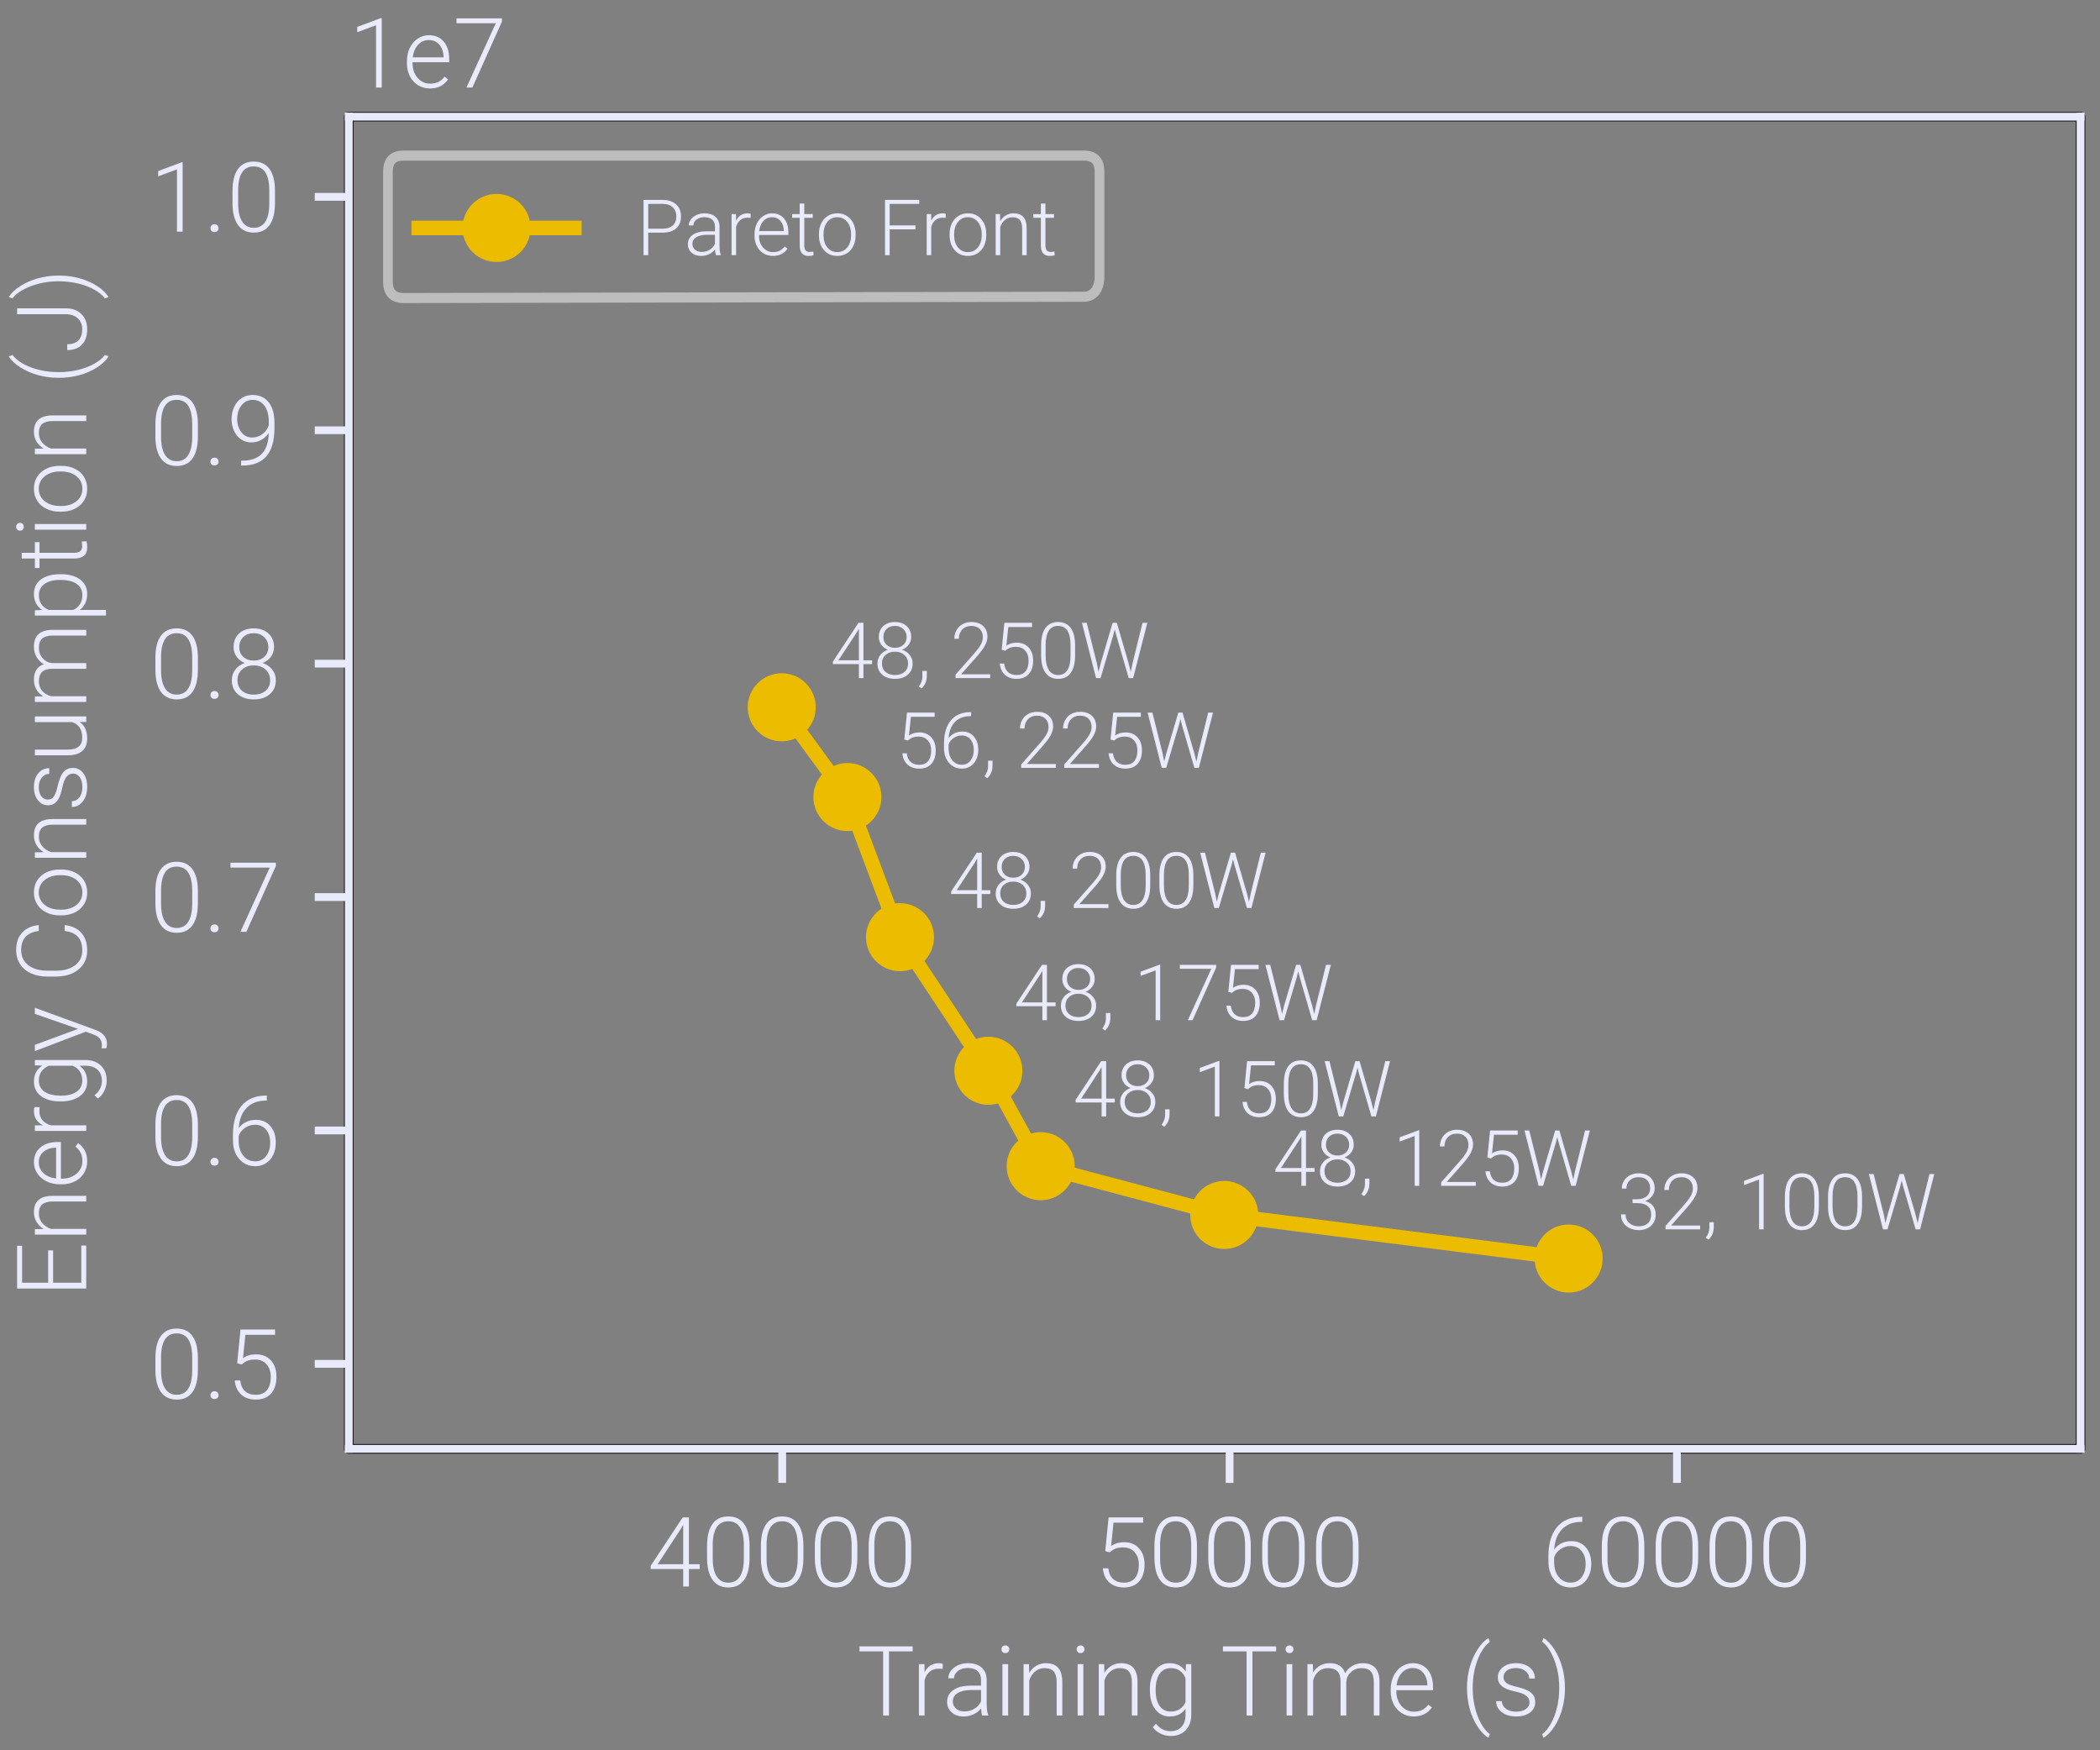 <?xml version="1.0" encoding="utf-8"?>
<svg viewBox="0 0 216 180" xmlns="http://www.w3.org/2000/svg">
  <rect x="0" y="0" width="216" height="180" fill="#808080" stroke="none"/>
  <defs>
    <clipPath id="pbdb1564a42">
      <rect x="35.875" y="12" width="178.125" height="137"/>
    </clipPath>
    <style type="text/css">*{stroke-linejoin: round; stroke-linecap: butt}</style>
  </defs>
  <g id="figure_1">
    <g id="patch_1">
      <path d="M 0 180 L 216 180 L 216 0 L 0 0 L 0 180 z " style="fill: none"/>
    </g>
    <g id="axes_1">
      <g id="patch_2">
        <path d="M 35.875 149 L 214 149 L 214 12 L 35.875 12 z " style="fill: rgba(255, 255, 255, 0); stroke: rgb(35, 31, 32);"/>
      </g>
      <g id="PathCollection_1">
        <defs>
          <path id="m24d4146bd7" d="M 0 -3 L -3 3 L 3 3 z " style="stroke: #e41a1c"/>
        </defs>
        <g clip-path="url(#pbdb1564a42)"/>
      </g>
      <g id="matplotlib.axis_1">
        <g id="xtick_1">
          <g id="line2d_1">
            <defs>
              <path id="m861ddc52cb" d="M 0 0 L 0 3.5 " style="stroke: #000000; stroke-width: 0.8"/>
            </defs>
            <g>
              <path d="M 0 0 L 0 3.5 " style="stroke-width: 0.8; stroke: rgb(233, 235, 252);" transform="matrix(1, 0, 0, 1, 80.457, 149)"/>
            </g>
          </g>
          <g id="text_1">
            <path d="M 70.859 160.868 L 71.968 160.868 L 71.968 161.361 L 70.859 161.361 L 70.859 163.158 L 70.273 163.158 L 70.273 161.361 L 66.928 161.361 L 66.928 161.029 L 70.219 156.049 L 70.859 156.049 Z M 67.646 160.868 L 70.273 160.868 L 70.273 156.805 L 70.014 157.255 Z" style="fill: rgb(233, 235, 252); line-height: normal; white-space: pre;"/>
            <path d="M 77.096 160.194 Q 77.096 161.698 76.545 162.477 Q 75.993 163.256 74.919 163.256 Q 73.864 163.256 73.303 162.492 Q 72.741 161.727 72.726 160.267 L 72.726 158.993 Q 72.726 157.494 73.283 156.722 Q 73.84 155.951 74.909 155.951 Q 75.964 155.951 76.52 156.696 Q 77.077 157.44 77.096 158.89 Z M 76.511 158.92 Q 76.511 157.699 76.113 157.074 Q 75.715 156.449 74.909 156.449 Q 74.118 156.449 73.718 157.059 Q 73.317 157.67 73.307 158.861 L 73.307 160.258 Q 73.307 161.473 73.72 162.118 Q 74.133 162.762 74.919 162.762 Q 75.7 162.762 76.103 162.133 Q 76.506 161.503 76.511 160.287 Z" style="fill: rgb(233, 235, 252); line-height: normal; white-space: pre;"/>
            <path d="M 82.636 160.194 Q 82.636 161.698 82.084 162.477 Q 81.532 163.256 80.458 163.256 Q 79.403 163.256 78.842 162.492 Q 78.28 161.727 78.265 160.267 L 78.265 158.993 Q 78.265 157.494 78.822 156.722 Q 79.379 155.951 80.448 155.951 Q 81.503 155.951 82.059 156.696 Q 82.616 157.44 82.636 158.89 Z M 82.05 158.92 Q 82.05 157.699 81.652 157.074 Q 81.254 156.449 80.448 156.449 Q 79.657 156.449 79.257 157.059 Q 78.856 157.67 78.846 158.861 L 78.846 160.258 Q 78.846 161.473 79.259 162.118 Q 79.672 162.762 80.458 162.762 Q 81.239 162.762 81.642 162.133 Q 82.045 161.503 82.05 160.287 Z" style="fill: rgb(233, 235, 252); line-height: normal; white-space: pre;"/>
            <path d="M 88.182 160.194 Q 88.182 161.698 87.631 162.477 Q 87.079 163.256 86.005 163.256 Q 84.95 163.256 84.388 162.492 Q 83.827 161.727 83.812 160.267 L 83.812 158.993 Q 83.812 157.494 84.369 156.722 Q 84.926 155.951 85.995 155.951 Q 87.05 155.951 87.606 156.696 Q 88.163 157.44 88.182 158.89 Z M 87.596 158.92 Q 87.596 157.699 87.199 157.074 Q 86.801 156.449 85.995 156.449 Q 85.204 156.449 84.803 157.059 Q 84.403 157.67 84.393 158.861 L 84.393 160.258 Q 84.393 161.473 84.806 162.118 Q 85.219 162.762 86.005 162.762 Q 86.786 162.762 87.189 162.133 Q 87.592 161.503 87.596 160.287 Z" style="fill: rgb(233, 235, 252); line-height: normal; white-space: pre;"/>
            <path d="M 93.721 160.194 Q 93.721 161.698 93.17 162.477 Q 92.618 163.256 91.544 163.256 Q 90.489 163.256 89.928 162.492 Q 89.366 161.727 89.351 160.267 L 89.351 158.993 Q 89.351 157.494 89.908 156.722 Q 90.465 155.951 91.534 155.951 Q 92.589 155.951 93.145 156.696 Q 93.702 157.44 93.721 158.89 Z M 93.136 158.92 Q 93.136 157.699 92.738 157.074 Q 92.34 156.449 91.534 156.449 Q 90.743 156.449 90.343 157.059 Q 89.942 157.67 89.932 158.861 L 89.932 160.258 Q 89.932 161.473 90.345 162.118 Q 90.758 162.762 91.544 162.762 Q 92.325 162.762 92.728 162.133 Q 93.131 161.503 93.136 160.287 Z" style="fill: rgb(233, 235, 252); line-height: normal; white-space: pre;"/>
          </g>
        </g>
        <g id="xtick_2">
          <g id="line2d_2">
            <g>
              <path d="M 0 0 L 0 3.5 " style="stroke-width: 0.8; stroke: rgb(233, 235, 252);" transform="matrix(1, 0, 0, 1, 126.473, 149)"/>
            </g>
          </g>
          <g id="text_2">
            <path d="M 113.682 159.515 L 114.029 156.049 L 117.583 156.049 L 117.583 156.591 L 114.532 156.591 L 114.283 158.993 Q 114.854 158.602 115.62 158.602 Q 116.582 158.602 117.154 159.227 Q 117.725 159.852 117.725 160.892 Q 117.725 162.015 117.168 162.636 Q 116.612 163.256 115.601 163.256 Q 114.673 163.256 114.097 162.738 Q 113.521 162.221 113.438 161.288 L 113.999 161.288 Q 114.082 162.015 114.493 162.389 Q 114.903 162.762 115.601 162.762 Q 116.363 162.762 116.751 162.279 Q 117.139 161.796 117.139 160.902 Q 117.139 160.121 116.704 159.628 Q 116.27 159.135 115.518 159.135 Q 115.103 159.135 114.795 159.24 Q 114.488 159.345 114.146 159.647 Z" style="fill: rgb(233, 235, 252); line-height: normal; white-space: pre;"/>
            <path d="M 123.113 160.194 Q 123.113 161.698 122.561 162.477 Q 122.009 163.256 120.935 163.256 Q 119.88 163.256 119.319 162.492 Q 118.757 161.727 118.743 160.267 L 118.743 158.993 Q 118.743 157.494 119.299 156.722 Q 119.856 155.951 120.925 155.951 Q 121.98 155.951 122.536 156.696 Q 123.093 157.44 123.113 158.89 Z M 122.527 158.92 Q 122.527 157.699 122.129 157.074 Q 121.731 156.449 120.925 156.449 Q 120.134 156.449 119.734 157.059 Q 119.333 157.67 119.324 158.861 L 119.324 160.258 Q 119.324 161.473 119.736 162.118 Q 120.149 162.762 120.935 162.762 Q 121.716 162.762 122.119 162.133 Q 122.522 161.503 122.527 160.287 Z" style="fill: rgb(233, 235, 252); line-height: normal; white-space: pre;"/>
            <path d="M 128.652 160.194 Q 128.652 161.698 128.1 162.477 Q 127.548 163.256 126.474 163.256 Q 125.419 163.256 124.858 162.492 Q 124.296 161.727 124.282 160.267 L 124.282 158.993 Q 124.282 157.494 124.838 156.722 Q 125.395 155.951 126.464 155.951 Q 127.519 155.951 128.076 156.696 Q 128.632 157.44 128.652 158.89 Z M 128.066 158.92 Q 128.066 157.699 127.668 157.074 Q 127.27 156.449 126.464 156.449 Q 125.673 156.449 125.273 157.059 Q 124.872 157.67 124.863 158.861 L 124.863 160.258 Q 124.863 161.473 125.275 162.118 Q 125.688 162.762 126.474 162.762 Q 127.255 162.762 127.658 162.133 Q 128.061 161.503 128.066 160.287 Z" style="fill: rgb(233, 235, 252); line-height: normal; white-space: pre;"/>
            <path d="M 134.199 160.194 Q 134.199 161.698 133.647 162.477 Q 133.095 163.256 132.021 163.256 Q 130.966 163.256 130.405 162.492 Q 129.843 161.727 129.828 160.267 L 129.828 158.993 Q 129.828 157.494 130.385 156.722 Q 130.942 155.951 132.011 155.951 Q 133.066 155.951 133.622 156.696 Q 134.179 157.44 134.199 158.89 Z M 133.613 158.92 Q 133.613 157.699 133.215 157.074 Q 132.817 156.449 132.011 156.449 Q 131.22 156.449 130.82 157.059 Q 130.419 157.67 130.41 158.861 L 130.41 160.258 Q 130.41 161.473 130.822 162.118 Q 131.235 162.762 132.021 162.762 Q 132.802 162.762 133.205 162.133 Q 133.608 161.503 133.613 160.287 Z" style="fill: rgb(233, 235, 252); line-height: normal; white-space: pre;"/>
            <path d="M 139.738 160.194 Q 139.738 161.698 139.186 162.477 Q 138.634 163.256 137.56 163.256 Q 136.505 163.256 135.944 162.492 Q 135.382 161.727 135.368 160.267 L 135.368 158.993 Q 135.368 157.494 135.924 156.722 Q 136.481 155.951 137.55 155.951 Q 138.605 155.951 139.161 156.696 Q 139.718 157.44 139.738 158.89 Z M 139.152 158.92 Q 139.152 157.699 138.754 157.074 Q 138.356 156.449 137.55 156.449 Q 136.759 156.449 136.359 157.059 Q 135.958 157.67 135.949 158.861 L 135.949 160.258 Q 135.949 161.473 136.361 162.118 Q 136.774 162.762 137.56 162.762 Q 138.341 162.762 138.744 162.133 Q 139.147 161.503 139.152 160.287 Z" style="fill: rgb(233, 235, 252); line-height: normal; white-space: pre;"/>
          </g>
        </g>
        <g id="xtick_3">
          <g id="line2d_3">
            <g>
              <path d="M 0 0 L 0 3.5 " style="stroke-width: 0.8; stroke: rgb(233, 235, 252);" transform="matrix(1, 0, 0, 1, 172.489, 149)"/>
            </g>
          </g>
          <g id="text_3">
            <path d="M 162.75 155.995 L 162.75 156.508 L 162.681 156.508 Q 161.407 156.508 160.675 157.257 Q 159.942 158.007 159.864 159.34 Q 160.157 158.934 160.611 158.712 Q 161.065 158.49 161.627 158.49 Q 162.564 158.49 163.118 159.137 Q 163.673 159.784 163.673 160.829 Q 163.673 161.522 163.414 162.079 Q 163.155 162.636 162.672 162.946 Q 162.188 163.256 161.568 163.256 Q 160.548 163.256 159.908 162.516 Q 159.268 161.776 159.268 160.604 L 159.268 160.018 Q 159.268 158.109 160.137 157.062 Q 161.007 156.014 162.603 155.995 Z M 161.534 158.993 Q 160.977 158.993 160.496 159.323 Q 160.015 159.652 159.854 160.16 L 159.854 160.658 Q 159.854 161.586 160.33 162.172 Q 160.806 162.758 161.568 162.758 Q 162.252 162.758 162.674 162.216 Q 163.096 161.674 163.096 160.848 Q 163.096 160.009 162.674 159.501 Q 162.252 158.993 161.534 158.993 Z" style="fill: rgb(233, 235, 252); line-height: normal; white-space: pre;"/>
            <path d="M 169.129 160.194 Q 169.129 161.698 168.577 162.477 Q 168.025 163.256 166.951 163.256 Q 165.896 163.256 165.335 162.492 Q 164.773 161.727 164.759 160.267 L 164.759 158.993 Q 164.759 157.494 165.315 156.722 Q 165.872 155.951 166.941 155.951 Q 167.996 155.951 168.552 156.696 Q 169.109 157.44 169.129 158.89 Z M 168.543 158.92 Q 168.543 157.699 168.145 157.074 Q 167.747 156.449 166.941 156.449 Q 166.15 156.449 165.75 157.059 Q 165.349 157.67 165.34 158.861 L 165.34 160.258 Q 165.34 161.473 165.752 162.118 Q 166.165 162.762 166.951 162.762 Q 167.732 162.762 168.135 162.133 Q 168.538 161.503 168.543 160.287 Z" style="fill: rgb(233, 235, 252); line-height: normal; white-space: pre;"/>
            <path d="M 174.668 160.194 Q 174.668 161.698 174.116 162.477 Q 173.564 163.256 172.49 163.256 Q 171.435 163.256 170.874 162.492 Q 170.312 161.727 170.298 160.267 L 170.298 158.993 Q 170.298 157.494 170.854 156.722 Q 171.411 155.951 172.48 155.951 Q 173.535 155.951 174.092 156.696 Q 174.648 157.44 174.668 158.89 Z M 174.082 158.92 Q 174.082 157.699 173.684 157.074 Q 173.286 156.449 172.48 156.449 Q 171.689 156.449 171.289 157.059 Q 170.888 157.67 170.879 158.861 L 170.879 160.258 Q 170.879 161.473 171.291 162.118 Q 171.704 162.762 172.49 162.762 Q 173.271 162.762 173.674 162.133 Q 174.077 161.503 174.082 160.287 Z" style="fill: rgb(233, 235, 252); line-height: normal; white-space: pre;"/>
            <path d="M 180.215 160.194 Q 180.215 161.698 179.663 162.477 Q 179.111 163.256 178.037 163.256 Q 176.982 163.256 176.421 162.492 Q 175.859 161.727 175.844 160.267 L 175.844 158.993 Q 175.844 157.494 176.401 156.722 Q 176.958 155.951 178.027 155.951 Q 179.082 155.951 179.638 156.696 Q 180.195 157.44 180.215 158.89 Z M 179.629 158.92 Q 179.629 157.699 179.231 157.074 Q 178.833 156.449 178.027 156.449 Q 177.236 156.449 176.836 157.059 Q 176.435 157.67 176.426 158.861 L 176.426 160.258 Q 176.426 161.473 176.838 162.118 Q 177.251 162.762 178.037 162.762 Q 178.818 162.762 179.221 162.133 Q 179.624 161.503 179.629 160.287 Z" style="fill: rgb(233, 235, 252); line-height: normal; white-space: pre;"/>
            <path d="M 185.754 160.194 Q 185.754 161.698 185.202 162.477 Q 184.65 163.256 183.576 163.256 Q 182.521 163.256 181.96 162.492 Q 181.398 161.727 181.384 160.267 L 181.384 158.993 Q 181.384 157.494 181.94 156.722 Q 182.497 155.951 183.566 155.951 Q 184.621 155.951 185.177 156.696 Q 185.734 157.44 185.754 158.89 Z M 185.168 158.92 Q 185.168 157.699 184.77 157.074 Q 184.372 156.449 183.566 156.449 Q 182.775 156.449 182.375 157.059 Q 181.974 157.67 181.965 158.861 L 181.965 160.258 Q 181.965 161.473 182.377 162.118 Q 182.79 162.762 183.576 162.762 Q 184.357 162.762 184.76 162.133 Q 185.163 161.503 185.168 160.287 Z" style="fill: rgb(233, 235, 252); line-height: normal; white-space: pre;"/>
          </g>
        </g>
        <g id="text_4">
          <path d="M 93.876 169.828 L 91.439 169.828 L 91.439 176.425 L 90.838 176.425 L 90.838 169.828 L 88.407 169.828 L 88.407 169.316 L 93.876 169.316 Z" style="fill: rgb(233, 235, 252); line-height: normal; white-space: pre;"/>
          <path d="M 96.958 171.64 Q 96.772 171.606 96.562 171.606 Q 96.015 171.606 95.637 171.911 Q 95.258 172.216 95.097 172.797 L 95.097 176.425 L 94.516 176.425 L 94.516 171.142 L 95.087 171.142 L 95.097 171.982 Q 95.561 171.044 96.586 171.044 Q 96.831 171.044 96.972 171.108 Z" style="fill: rgb(233, 235, 252); line-height: normal; white-space: pre;"/>
          <path d="M 101.023 176.425 Q 100.935 176.176 100.911 175.688 Q 100.603 176.088 100.127 176.305 Q 99.651 176.523 99.119 176.523 Q 98.357 176.523 97.886 176.098 Q 97.415 175.673 97.415 175.024 Q 97.415 174.252 98.057 173.803 Q 98.699 173.354 99.846 173.354 L 100.906 173.354 L 100.906 172.753 Q 100.906 172.187 100.557 171.862 Q 100.208 171.537 99.539 171.537 Q 98.928 171.537 98.528 171.85 Q 98.127 172.162 98.127 172.602 L 97.542 172.597 Q 97.542 171.967 98.127 171.506 Q 98.713 171.044 99.568 171.044 Q 100.452 171.044 100.962 171.486 Q 101.472 171.928 101.487 172.719 L 101.487 175.219 Q 101.487 175.986 101.648 176.366 L 101.648 176.425 Z M 99.187 176.005 Q 99.773 176.005 100.234 175.722 Q 100.696 175.439 100.906 174.965 L 100.906 173.803 L 99.861 173.803 Q 98.987 173.813 98.494 174.123 Q 98.001 174.433 98.001 174.975 Q 98.001 175.419 98.33 175.712 Q 98.66 176.005 99.187 176.005 Z" style="fill: rgb(233, 235, 252); line-height: normal; white-space: pre;"/>
          <path d="M 103.694 176.425 L 103.108 176.425 L 103.108 171.142 L 103.694 171.142 Z M 103.005 169.613 Q 103.005 169.447 103.113 169.333 Q 103.22 169.218 103.406 169.218 Q 103.591 169.218 103.701 169.333 Q 103.811 169.447 103.811 169.613 Q 103.811 169.779 103.701 169.892 Q 103.591 170.004 103.406 170.004 Q 103.22 170.004 103.113 169.892 Q 103.005 169.779 103.005 169.613 Z" style="fill: rgb(233, 235, 252); line-height: normal; white-space: pre;"/>
          <path d="M 105.838 171.142 L 105.858 172.045 Q 106.156 171.557 106.6 171.3 Q 107.044 171.044 107.582 171.044 Q 108.431 171.044 108.846 171.523 Q 109.261 172.001 109.266 172.958 L 109.266 176.425 L 108.685 176.425 L 108.685 172.953 Q 108.68 172.245 108.385 171.899 Q 108.089 171.552 107.44 171.552 Q 106.898 171.552 106.48 171.891 Q 106.063 172.231 105.863 172.807 L 105.863 176.425 L 105.282 176.425 L 105.282 171.142 Z" style="fill: rgb(233, 235, 252); line-height: normal; white-space: pre;"/>
          <path d="M 111.428 176.425 L 110.842 176.425 L 110.842 171.142 L 111.428 171.142 Z M 110.74 169.613 Q 110.74 169.447 110.847 169.333 Q 110.955 169.218 111.14 169.218 Q 111.326 169.218 111.436 169.333 Q 111.545 169.447 111.545 169.613 Q 111.545 169.779 111.436 169.892 Q 111.326 170.004 111.14 170.004 Q 110.955 170.004 110.847 169.892 Q 110.74 169.779 110.74 169.613 Z" style="fill: rgb(233, 235, 252); line-height: normal; white-space: pre;"/>
          <path d="M 113.573 171.142 L 113.592 172.045 Q 113.89 171.557 114.334 171.3 Q 114.779 171.044 115.316 171.044 Q 116.166 171.044 116.581 171.523 Q 116.996 172.001 117.001 172.958 L 117.001 176.425 L 116.419 176.425 L 116.419 172.953 Q 116.415 172.245 116.119 171.899 Q 115.824 171.552 115.174 171.552 Q 114.632 171.552 114.215 171.891 Q 113.797 172.231 113.597 172.807 L 113.597 176.425 L 113.016 176.425 L 113.016 171.142 Z" style="fill: rgb(233, 235, 252); line-height: normal; white-space: pre;"/>
          <path d="M 118.274 173.735 Q 118.274 172.494 118.823 171.769 Q 119.373 171.044 120.315 171.044 Q 121.394 171.044 121.956 171.904 L 121.985 171.142 L 122.532 171.142 L 122.532 176.318 Q 122.532 177.338 121.96 177.934 Q 121.389 178.529 120.413 178.529 Q 119.861 178.529 119.36 178.283 Q 118.86 178.036 118.572 177.626 L 118.899 177.275 Q 119.519 178.036 120.374 178.036 Q 121.106 178.036 121.516 177.604 Q 121.926 177.172 121.941 176.405 L 121.941 175.741 Q 121.379 176.523 120.305 176.523 Q 119.387 176.523 118.831 175.79 Q 118.274 175.058 118.274 173.813 Z M 118.865 173.837 Q 118.865 174.848 119.27 175.431 Q 119.675 176.015 120.413 176.015 Q 121.492 176.015 121.941 175.048 L 121.941 172.592 Q 121.736 172.084 121.35 171.818 Q 120.964 171.552 120.422 171.552 Q 119.685 171.552 119.275 172.131 Q 118.865 172.709 118.865 173.837 Z" style="fill: rgb(233, 235, 252); line-height: normal; white-space: pre;"/>
          <path d="M 131.258 169.828 L 128.822 169.828 L 128.822 176.425 L 128.221 176.425 L 128.221 169.828 L 125.79 169.828 L 125.79 169.316 L 131.258 169.316 Z" style="fill: rgb(233, 235, 252); line-height: normal; white-space: pre;"/>
          <path d="M 132.92 176.425 L 132.334 176.425 L 132.334 171.142 L 132.92 171.142 Z M 132.232 169.613 Q 132.232 169.447 132.339 169.333 Q 132.447 169.218 132.632 169.218 Q 132.818 169.218 132.928 169.333 Q 133.038 169.447 133.038 169.613 Q 133.038 169.779 132.928 169.892 Q 132.818 170.004 132.632 170.004 Q 132.447 170.004 132.339 169.892 Q 132.232 169.779 132.232 169.613 Z" style="fill: rgb(233, 235, 252); line-height: normal; white-space: pre;"/>
          <path d="M 135.041 171.142 L 135.06 172.001 Q 135.353 171.523 135.792 171.283 Q 136.232 171.044 136.769 171.044 Q 138.019 171.044 138.356 172.07 Q 138.639 171.576 139.113 171.31 Q 139.586 171.044 140.158 171.044 Q 141.857 171.044 141.891 172.9 L 141.891 176.425 L 141.305 176.425 L 141.305 172.944 Q 141.3 172.236 141 171.894 Q 140.7 171.552 140.021 171.552 Q 139.391 171.562 138.957 171.96 Q 138.522 172.358 138.473 172.929 L 138.473 176.425 L 137.887 176.425 L 137.887 172.9 Q 137.882 172.221 137.567 171.886 Q 137.252 171.552 136.598 171.552 Q 136.046 171.552 135.651 171.867 Q 135.255 172.182 135.065 172.802 L 135.065 176.425 L 134.479 176.425 L 134.479 171.142 Z" style="fill: rgb(233, 235, 252); line-height: normal; white-space: pre;"/>
          <path d="M 145.414 176.523 Q 144.74 176.523 144.195 176.191 Q 143.651 175.859 143.348 175.265 Q 143.045 174.672 143.045 173.935 L 143.045 173.725 Q 143.045 172.963 143.341 172.353 Q 143.636 171.742 144.164 171.393 Q 144.691 171.044 145.306 171.044 Q 146.268 171.044 146.832 171.701 Q 147.396 172.358 147.396 173.495 L 147.396 173.822 L 143.626 173.822 L 143.626 173.935 Q 143.626 174.833 144.142 175.431 Q 144.657 176.029 145.438 176.029 Q 145.907 176.029 146.266 175.859 Q 146.625 175.688 146.917 175.312 L 147.284 175.59 Q 146.639 176.523 145.414 176.523 Z M 145.306 171.542 Q 144.647 171.542 144.195 172.026 Q 143.744 172.509 143.646 173.324 L 146.815 173.324 L 146.815 173.261 Q 146.791 172.499 146.38 172.021 Q 145.97 171.542 145.306 171.542 Z" style="fill: rgb(233, 235, 252); line-height: normal; white-space: pre;"/>
          <path d="M 150.891 173.554 Q 150.891 172.489 151.165 171.486 Q 151.438 170.483 151.965 169.65 Q 152.493 168.818 153.098 168.456 L 153.24 168.852 Q 152.917 169.081 152.6 169.521 Q 152.283 169.96 152.034 170.566 Q 151.785 171.171 151.631 171.925 Q 151.477 172.68 151.477 173.637 Q 151.477 174.657 151.709 175.6 Q 151.941 176.542 152.346 177.262 Q 152.751 177.983 153.24 178.344 L 153.098 178.72 Q 152.478 178.349 151.951 177.521 Q 151.423 176.694 151.157 175.7 Q 150.891 174.706 150.891 173.554 Z" style="fill: rgb(233, 235, 252); line-height: normal; white-space: pre;"/>
          <path d="M 157.321 175.082 Q 157.321 174.648 156.972 174.384 Q 156.623 174.12 155.919 173.971 Q 155.216 173.822 154.828 173.63 Q 154.44 173.437 154.252 173.158 Q 154.064 172.88 154.064 172.485 Q 154.064 171.86 154.586 171.452 Q 155.109 171.044 155.924 171.044 Q 156.808 171.044 157.343 171.481 Q 157.877 171.918 157.877 172.621 L 157.292 172.621 Q 157.292 172.157 156.903 171.85 Q 156.515 171.542 155.924 171.542 Q 155.348 171.542 154.999 171.799 Q 154.65 172.055 154.65 172.465 Q 154.65 172.861 154.94 173.078 Q 155.231 173.295 156 173.476 Q 156.769 173.656 157.152 173.862 Q 157.536 174.067 157.721 174.355 Q 157.907 174.643 157.907 175.053 Q 157.907 175.722 157.367 176.122 Q 156.828 176.523 155.959 176.523 Q 155.036 176.523 154.462 176.076 Q 153.888 175.629 153.888 174.946 L 154.474 174.946 Q 154.508 175.458 154.906 175.744 Q 155.304 176.029 155.959 176.029 Q 156.569 176.029 156.945 175.761 Q 157.321 175.492 157.321 175.082 Z" style="fill: rgb(233, 235, 252); line-height: normal; white-space: pre;"/>
          <path d="M 160.967 173.627 Q 160.967 174.701 160.701 175.695 Q 160.435 176.689 159.913 177.514 Q 159.39 178.339 158.76 178.72 L 158.619 178.344 Q 159.097 178.002 159.505 177.284 Q 159.913 176.567 160.147 175.612 Q 160.381 174.657 160.381 173.539 Q 160.381 172.529 160.147 171.589 Q 159.913 170.649 159.5 169.909 Q 159.087 169.169 158.619 168.832 L 158.76 168.456 Q 159.376 168.832 159.898 169.657 Q 160.42 170.483 160.694 171.488 Q 160.967 172.494 160.967 173.627 Z" style="fill: rgb(233, 235, 252); line-height: normal; white-space: pre;"/>
        </g>
      </g>
      <g id="matplotlib.axis_2">
        <g id="ytick_1">
          <g id="line2d_4">
            <defs>
              <path id="m25261d5440" d="M 0 0 L -3.5 0 " style="stroke: #000000; stroke-width: 0.8"/>
            </defs>
            <g>
              <path d="M 0 0 L -3.5 0 " style="stroke-width: 0.8; stroke: rgb(233, 235, 252);" transform="matrix(1, 0, 0, 1, 35.875, 140.258)"/>
            </g>
          </g>
          <g id="text_5">
            <path d="M 20.354 140.873 Q 20.354 142.377 19.803 143.156 Q 19.251 143.935 18.177 143.935 Q 17.122 143.935 16.561 143.171 Q 15.999 142.406 15.984 140.946 L 15.984 139.672 Q 15.984 138.173 16.541 137.401 Q 17.098 136.63 18.167 136.63 Q 19.222 136.63 19.778 137.375 Q 20.335 138.119 20.354 139.569 Z M 19.769 139.599 Q 19.769 138.378 19.371 137.753 Q 18.973 137.128 18.167 137.128 Q 17.376 137.128 16.976 137.738 Q 16.575 138.349 16.565 139.54 L 16.565 140.937 Q 16.565 142.152 16.978 142.797 Q 17.391 143.441 18.177 143.441 Q 18.958 143.441 19.361 142.812 Q 19.764 142.182 19.769 140.966 Z" style="fill: rgb(233, 235, 252); line-height: normal; white-space: pre;"/>
            <path d="M 21.646 143.485 Q 21.646 143.315 21.755 143.195 Q 21.865 143.075 22.061 143.075 Q 22.256 143.075 22.368 143.195 Q 22.48 143.315 22.48 143.485 Q 22.48 143.656 22.368 143.766 Q 22.256 143.876 22.061 143.876 Q 21.865 143.876 21.755 143.766 Q 21.646 143.656 21.646 143.485 Z" style="fill: rgb(233, 235, 252); line-height: normal; white-space: pre;"/>
            <path d="M 24.393 140.194 L 24.739 136.728 L 28.294 136.728 L 28.294 137.27 L 25.242 137.27 L 24.993 139.672 Q 25.564 139.281 26.331 139.281 Q 27.293 139.281 27.864 139.906 Q 28.436 140.531 28.436 141.571 Q 28.436 142.694 27.879 143.315 Q 27.322 143.935 26.312 143.935 Q 25.384 143.935 24.808 143.417 Q 24.231 142.9 24.148 141.967 L 24.71 141.967 Q 24.793 142.694 25.203 143.068 Q 25.613 143.441 26.312 143.441 Q 27.073 143.441 27.461 142.958 Q 27.85 142.475 27.85 141.581 Q 27.85 140.8 27.415 140.307 Q 26.98 139.814 26.229 139.814 Q 25.813 139.814 25.506 139.919 Q 25.198 140.024 24.856 140.326 Z" style="fill: rgb(233, 235, 252); line-height: normal; white-space: pre;"/>
          </g>
        </g>
        <g id="ytick_2">
          <g id="line2d_5">
            <g>
              <path d="M 0 0 L -3.5 0 " style="stroke-width: 0.8; stroke: rgb(233, 235, 252);" transform="matrix(1, 0, 0, 1, 35.875, 116.255)"/>
            </g>
          </g>
          <g id="text_6">
            <path d="M 20.354 116.87 Q 20.354 118.374 19.803 119.153 Q 19.251 119.932 18.177 119.932 Q 17.122 119.932 16.561 119.167 Q 15.999 118.403 15.984 116.943 L 15.984 115.669 Q 15.984 114.17 16.541 113.398 Q 17.098 112.627 18.167 112.627 Q 19.222 112.627 19.778 113.372 Q 20.335 114.116 20.354 115.566 Z M 19.769 115.596 Q 19.769 114.375 19.371 113.75 Q 18.973 113.125 18.167 113.125 Q 17.376 113.125 16.976 113.735 Q 16.575 114.346 16.565 115.537 L 16.565 116.934 Q 16.565 118.149 16.978 118.794 Q 17.391 119.438 18.177 119.438 Q 18.958 119.438 19.361 118.809 Q 19.764 118.179 19.769 116.963 Z" style="fill: rgb(233, 235, 252); line-height: normal; white-space: pre;"/>
            <path d="M 21.646 119.482 Q 21.646 119.312 21.755 119.192 Q 21.865 119.072 22.061 119.072 Q 22.256 119.072 22.368 119.192 Q 22.48 119.312 22.48 119.482 Q 22.48 119.653 22.368 119.763 Q 22.256 119.873 22.061 119.873 Q 21.865 119.873 21.755 119.763 Q 21.646 119.653 21.646 119.482 Z" style="fill: rgb(233, 235, 252); line-height: normal; white-space: pre;"/>
            <path d="M 27.444 112.671 L 27.444 113.184 L 27.376 113.184 Q 26.102 113.184 25.369 113.933 Q 24.637 114.683 24.559 116.016 Q 24.852 115.61 25.306 115.388 Q 25.76 115.166 26.321 115.166 Q 27.259 115.166 27.813 115.813 Q 28.367 116.46 28.367 117.505 Q 28.367 118.198 28.108 118.755 Q 27.85 119.312 27.366 119.622 Q 26.883 119.932 26.263 119.932 Q 25.242 119.932 24.603 119.192 Q 23.963 118.452 23.963 117.28 L 23.963 116.694 Q 23.963 114.785 24.832 113.738 Q 25.701 112.69 27.298 112.671 Z M 26.229 115.669 Q 25.672 115.669 25.191 115.999 Q 24.71 116.328 24.549 116.836 L 24.549 117.334 Q 24.549 118.262 25.025 118.848 Q 25.501 119.434 26.263 119.434 Q 26.946 119.434 27.369 118.892 Q 27.791 118.35 27.791 117.524 Q 27.791 116.685 27.369 116.177 Q 26.946 115.669 26.229 115.669 Z" style="fill: rgb(233, 235, 252); line-height: normal; white-space: pre;"/>
          </g>
        </g>
        <g id="ytick_3">
          <g id="line2d_6">
            <g>
              <path d="M 0 0 L -3.5 0 " style="stroke-width: 0.8; stroke: rgb(233, 235, 252);" transform="matrix(1, 0, 0, 1, 35.875, 92.253)"/>
            </g>
          </g>
          <g id="text_7">
            <path d="M 20.354 92.868 Q 20.354 94.372 19.803 95.15 Q 19.251 95.929 18.177 95.929 Q 17.122 95.929 16.561 95.165 Q 15.999 94.401 15.984 92.941 L 15.984 91.666 Q 15.984 90.167 16.541 89.396 Q 17.098 88.624 18.167 88.624 Q 19.222 88.624 19.778 89.369 Q 20.335 90.114 20.354 91.564 Z M 19.769 91.593 Q 19.769 90.373 19.371 89.748 Q 18.973 89.123 18.167 89.123 Q 17.376 89.123 16.976 89.733 Q 16.575 90.343 16.565 91.535 L 16.565 92.931 Q 16.565 94.147 16.978 94.791 Q 17.391 95.436 18.177 95.436 Q 18.958 95.436 19.361 94.806 Q 19.764 94.176 19.769 92.96 Z" style="fill: rgb(233, 235, 252); line-height: normal; white-space: pre;"/>
            <path d="M 21.646 95.48 Q 21.646 95.309 21.755 95.189 Q 21.865 95.07 22.061 95.07 Q 22.256 95.07 22.368 95.189 Q 22.48 95.309 22.48 95.48 Q 22.48 95.651 22.368 95.761 Q 22.256 95.871 22.061 95.871 Q 21.865 95.871 21.755 95.761 Q 21.646 95.651 21.646 95.48 Z" style="fill: rgb(233, 235, 252); line-height: normal; white-space: pre;"/>
            <path d="M 28.377 89.059 L 25.34 95.831 L 24.729 95.831 L 27.747 89.22 L 23.704 89.22 L 23.704 88.722 L 28.377 88.722 Z" style="fill: rgb(233, 235, 252); line-height: normal; white-space: pre;"/>
          </g>
        </g>
        <g id="ytick_4">
          <g id="line2d_7">
            <g>
              <path d="M 0 0 L -3.5 0 " style="stroke-width: 0.8; stroke: rgb(233, 235, 252);" transform="matrix(1, 0, 0, 1, 35.875, 68.25)"/>
            </g>
          </g>
          <g id="text_8">
            <path d="M 20.354 68.865 Q 20.354 70.369 19.803 71.148 Q 19.251 71.927 18.177 71.927 Q 17.122 71.927 16.561 71.163 Q 15.999 70.398 15.984 68.938 L 15.984 67.664 Q 15.984 66.165 16.541 65.394 Q 17.098 64.622 18.167 64.622 Q 19.222 64.622 19.778 65.367 Q 20.335 66.111 20.354 67.562 Z M 19.769 67.591 Q 19.769 66.37 19.371 65.745 Q 18.973 65.12 18.167 65.12 Q 17.376 65.12 16.976 65.73 Q 16.575 66.341 16.565 67.532 L 16.565 68.929 Q 16.565 70.145 16.978 70.789 Q 17.391 71.434 18.177 71.434 Q 18.958 71.434 19.361 70.804 Q 19.764 70.174 19.769 68.958 Z" style="fill: rgb(233, 235, 252); line-height: normal; white-space: pre;"/>
            <path d="M 21.646 71.478 Q 21.646 71.307 21.755 71.187 Q 21.865 71.067 22.061 71.067 Q 22.256 71.067 22.368 71.187 Q 22.48 71.307 22.48 71.478 Q 22.48 71.648 22.368 71.758 Q 22.256 71.868 22.061 71.868 Q 21.865 71.868 21.755 71.758 Q 21.646 71.648 21.646 71.478 Z" style="fill: rgb(233, 235, 252); line-height: normal; white-space: pre;"/>
            <path d="M 28.187 66.551 Q 28.187 67.103 27.864 67.54 Q 27.542 67.977 27.015 68.182 Q 27.63 68.392 28.001 68.86 Q 28.372 69.329 28.372 69.944 Q 28.372 70.857 27.752 71.392 Q 27.132 71.927 26.111 71.927 Q 25.081 71.927 24.463 71.395 Q 23.846 70.862 23.846 69.944 Q 23.846 69.339 24.202 68.865 Q 24.559 68.392 25.179 68.182 Q 24.651 67.977 24.339 67.54 Q 24.026 67.103 24.026 66.551 Q 24.026 65.667 24.595 65.145 Q 25.164 64.622 26.102 64.622 Q 27.039 64.622 27.613 65.149 Q 28.187 65.677 28.187 66.551 Z M 27.786 69.949 Q 27.786 69.285 27.313 68.858 Q 26.839 68.431 26.102 68.431 Q 25.364 68.431 24.896 68.851 Q 24.427 69.271 24.427 69.949 Q 24.427 70.628 24.881 71.031 Q 25.335 71.434 26.111 71.434 Q 26.868 71.434 27.327 71.033 Q 27.786 70.633 27.786 69.949 Z M 27.601 66.546 Q 27.601 65.936 27.178 65.528 Q 26.756 65.12 26.102 65.12 Q 25.438 65.12 25.025 65.513 Q 24.612 65.906 24.612 66.546 Q 24.612 67.171 25.025 67.552 Q 25.438 67.933 26.106 67.933 Q 26.766 67.933 27.183 67.549 Q 27.601 67.166 27.601 66.546 Z" style="fill: rgb(233, 235, 252); line-height: normal; white-space: pre;"/>
          </g>
        </g>
        <g id="ytick_5">
          <g id="line2d_8">
            <g>
              <path d="M 0 0 L -3.5 0 " style="stroke-width: 0.8; stroke: rgb(233, 235, 252);" transform="matrix(1, 0, 0, 1, 35.875, 44.248)"/>
            </g>
          </g>
          <g id="text_9">
            <path d="M 20.354 44.863 Q 20.354 46.367 19.803 47.145 Q 19.251 47.924 18.177 47.924 Q 17.122 47.924 16.561 47.16 Q 15.999 46.396 15.984 44.936 L 15.984 43.662 Q 15.984 42.163 16.541 41.391 Q 17.098 40.62 18.167 40.62 Q 19.222 40.62 19.778 41.364 Q 20.335 42.109 20.354 43.559 Z M 19.769 43.588 Q 19.769 42.368 19.371 41.743 Q 18.973 41.118 18.167 41.118 Q 17.376 41.118 16.976 41.728 Q 16.575 42.338 16.565 43.53 L 16.565 44.926 Q 16.565 46.142 16.978 46.787 Q 17.391 47.431 18.177 47.431 Q 18.958 47.431 19.361 46.801 Q 19.764 46.171 19.769 44.956 Z" style="fill: rgb(233, 235, 252); line-height: normal; white-space: pre;"/>
            <path d="M 21.646 47.475 Q 21.646 47.304 21.755 47.185 Q 21.865 47.065 22.061 47.065 Q 22.256 47.065 22.368 47.185 Q 22.48 47.304 22.48 47.475 Q 22.48 47.646 22.368 47.756 Q 22.256 47.866 22.061 47.866 Q 21.865 47.866 21.755 47.756 Q 21.646 47.646 21.646 47.475 Z" style="fill: rgb(233, 235, 252); line-height: normal; white-space: pre;"/>
            <path d="M 27.645 44.536 Q 27.332 44.995 26.868 45.246 Q 26.404 45.497 25.862 45.497 Q 25.257 45.497 24.793 45.185 Q 24.329 44.872 24.075 44.321 Q 23.821 43.769 23.821 43.115 Q 23.821 42.412 24.092 41.835 Q 24.363 41.259 24.849 40.939 Q 25.335 40.62 25.97 40.62 Q 27.039 40.62 27.635 41.369 Q 28.23 42.119 28.23 43.496 L 28.23 44.023 Q 28.23 45.947 27.41 46.914 Q 26.59 47.88 24.905 47.88 L 24.798 47.88 L 24.803 47.372 L 25.008 47.372 Q 26.282 47.353 26.946 46.65 Q 27.61 45.947 27.645 44.536 Z M 25.936 44.995 Q 26.521 44.995 26.988 44.645 Q 27.454 44.296 27.649 43.74 L 27.649 43.403 Q 27.649 42.319 27.198 41.721 Q 26.746 41.122 25.979 41.122 Q 25.286 41.122 24.842 41.682 Q 24.397 42.241 24.397 43.09 Q 24.397 43.906 24.825 44.45 Q 25.252 44.995 25.936 44.995 Z" style="fill: rgb(233, 235, 252); line-height: normal; white-space: pre;"/>
          </g>
        </g>
        <g id="ytick_6">
          <g id="line2d_9">
            <g>
              <path d="M 0 0 L -3.5 0 " style="stroke-width: 0.8; stroke: rgb(233, 235, 252);" transform="matrix(1, 0, 0, 1, 35.875, 20.245)"/>
            </g>
          </g>
          <g id="text_10">
            <path d="M 18.787 23.824 L 18.201 23.824 L 18.201 17.418 L 16.268 18.136 L 16.268 17.589 L 18.689 16.69 L 18.787 16.69 Z" style="fill: rgb(233, 235, 252); line-height: normal; white-space: pre;"/>
            <path d="M 21.646 23.473 Q 21.646 23.302 21.755 23.182 Q 21.865 23.062 22.061 23.062 Q 22.256 23.062 22.368 23.182 Q 22.48 23.302 22.48 23.473 Q 22.48 23.643 22.368 23.753 Q 22.256 23.863 22.061 23.863 Q 21.865 23.863 21.755 23.753 Q 21.646 23.643 21.646 23.473 Z" style="fill: rgb(233, 235, 252); line-height: normal; white-space: pre;"/>
            <path d="M 28.284 20.86 Q 28.284 22.364 27.732 23.143 Q 27.181 23.922 26.106 23.922 Q 25.052 23.922 24.49 23.158 Q 23.929 22.393 23.914 20.933 L 23.914 19.659 Q 23.914 18.16 24.471 17.389 Q 25.027 16.617 26.097 16.617 Q 27.151 16.617 27.708 17.362 Q 28.265 18.106 28.284 19.557 Z M 27.698 19.586 Q 27.698 18.365 27.3 17.74 Q 26.902 17.115 26.097 17.115 Q 25.306 17.115 24.905 17.725 Q 24.505 18.336 24.495 19.527 L 24.495 20.924 Q 24.495 22.14 24.908 22.784 Q 25.32 23.429 26.106 23.429 Q 26.888 23.429 27.291 22.799 Q 27.693 22.169 27.698 20.953 Z" style="fill: rgb(233, 235, 252); line-height: normal; white-space: pre;"/>
          </g>
        </g>
        <g id="text_11">
          <path d="M -39.22 77.092 L -42.545 77.092 L -42.545 79.992 L -38.721 79.992 L -38.721 80.5 L -43.145 80.5 L -43.145 73.391 L -38.746 73.391 L -38.746 73.903 L -42.545 73.903 L -42.545 76.584 L -39.22 76.584 Z" transform="matrix(0, -1, 1, 0, -71.63, 89.37)" style="fill: rgb(233, 235, 252); line-height: normal; white-space: pre;"/>
          <path d="M -37.038 75.217 L -37.018 76.12 Q -36.721 75.632 -36.276 75.375 Q -35.832 75.119 -35.295 75.119 Q -34.445 75.119 -34.03 75.598 Q -33.615 76.076 -33.61 77.033 L -33.61 80.5 L -34.191 80.5 L -34.191 77.028 Q -34.196 76.32 -34.492 75.974 Q -34.787 75.627 -35.436 75.627 Q -35.978 75.627 -36.396 75.966 Q -36.813 76.306 -37.013 76.882 L -37.013 80.5 L -37.595 80.5 L -37.595 75.217 Z" transform="matrix(0, -1, 1, 0, -71.63, 89.37)" style="fill: rgb(233, 235, 252); line-height: normal; white-space: pre;"/>
          <path d="M -30.056 80.598 Q -30.73 80.598 -31.275 80.266 Q -31.819 79.934 -32.122 79.34 Q -32.425 78.747 -32.425 78.01 L -32.425 77.8 Q -32.425 77.038 -32.129 76.428 Q -31.834 75.817 -31.306 75.468 Q -30.779 75.119 -30.164 75.119 Q -29.202 75.119 -28.638 75.776 Q -28.074 76.433 -28.074 77.57 L -28.074 77.897 L -31.844 77.897 L -31.844 78.01 Q -31.844 78.908 -31.328 79.506 Q -30.813 80.104 -30.032 80.104 Q -29.563 80.104 -29.204 79.934 Q -28.846 79.763 -28.553 79.387 L -28.186 79.665 Q -28.831 80.598 -30.056 80.598 Z M -30.164 75.617 Q -30.823 75.617 -31.275 76.101 Q -31.726 76.584 -31.824 77.399 L -28.655 77.399 L -28.655 77.336 Q -28.679 76.574 -29.09 76.096 Q -29.5 75.617 -30.164 75.617 Z" transform="matrix(0, -1, 1, 0, -71.63, 89.37)" style="fill: rgb(233, 235, 252); line-height: normal; white-space: pre;"/>
          <path d="M -24.497 75.715 Q -24.682 75.681 -24.892 75.681 Q -25.439 75.681 -25.818 75.986 Q -26.196 76.291 -26.357 76.872 L -26.357 80.5 L -26.938 80.5 L -26.938 75.217 L -26.367 75.217 L -26.357 76.057 Q -25.893 75.119 -24.868 75.119 Q -24.624 75.119 -24.482 75.183 Z" transform="matrix(0, -1, 1, 0, -71.63, 89.37)" style="fill: rgb(233, 235, 252); line-height: normal; white-space: pre;"/>
          <path d="M -23.899 77.81 Q -23.899 76.569 -23.35 75.844 Q -22.801 75.119 -21.858 75.119 Q -20.779 75.119 -20.218 75.979 L -20.188 75.217 L -19.641 75.217 L -19.641 80.393 Q -19.641 81.413 -20.213 82.009 Q -20.784 82.604 -21.761 82.604 Q -22.312 82.604 -22.813 82.358 Q -23.313 82.111 -23.601 81.701 L -23.274 81.35 Q -22.654 82.111 -21.8 82.111 Q -21.067 82.111 -20.657 81.679 Q -20.247 81.247 -20.232 80.48 L -20.232 79.816 Q -20.794 80.598 -21.868 80.598 Q -22.786 80.598 -23.343 79.865 Q -23.899 79.133 -23.899 77.888 Z M -23.308 77.912 Q -23.308 78.923 -22.903 79.506 Q -22.498 80.09 -21.761 80.09 Q -20.681 80.09 -20.232 79.123 L -20.232 76.667 Q -20.437 76.159 -20.823 75.893 Q -21.209 75.627 -21.751 75.627 Q -22.488 75.627 -22.898 76.206 Q -23.308 76.784 -23.308 77.912 Z" transform="matrix(0, -1, 1, 0, -71.63, 89.37)" style="fill: rgb(233, 235, 252); line-height: normal; white-space: pre;"/>
          <path d="M -16.443 79.66 L -14.9 75.217 L -14.27 75.217 L -16.526 81.398 L -16.643 81.672 Q -17.078 82.634 -17.986 82.634 Q -18.196 82.634 -18.435 82.565 L -18.44 82.082 L -18.138 82.111 Q -17.708 82.111 -17.442 81.899 Q -17.176 81.687 -16.99 81.169 L -16.731 80.456 L -18.723 75.217 L -18.084 75.217 Z" transform="matrix(0, -1, 1, 0, -71.63, 89.37)" style="fill: rgb(233, 235, 252); line-height: normal; white-space: pre;"/>
          <path d="M -5.767 78.283 Q -5.889 79.406 -6.571 80.002 Q -7.252 80.598 -8.385 80.598 Q -9.176 80.598 -9.784 80.202 Q -10.391 79.807 -10.723 79.082 Q -11.055 78.356 -11.06 77.424 L -11.06 76.501 Q -11.06 75.554 -10.728 74.821 Q -10.396 74.089 -9.774 73.691 Q -9.151 73.293 -8.341 73.293 Q -7.198 73.293 -6.536 73.911 Q -5.875 74.528 -5.767 75.617 L -6.373 75.617 Q -6.597 73.806 -8.341 73.806 Q -9.307 73.806 -9.881 74.528 Q -10.455 75.251 -10.455 76.525 L -10.455 77.395 Q -10.455 78.625 -9.896 79.357 Q -9.337 80.09 -8.385 80.09 Q -7.442 80.09 -6.964 79.638 Q -6.485 79.187 -6.373 78.283 Z" transform="matrix(0, -1, 1, 0, -71.63, 89.37)" style="fill: rgb(233, 235, 252); line-height: normal; white-space: pre;"/>
          <path d="M -4.768 77.78 Q -4.768 77.019 -4.473 76.408 Q -4.178 75.798 -3.638 75.458 Q -3.098 75.119 -2.415 75.119 Q -1.36 75.119 -0.706 75.859 Q -0.052 76.599 -0.052 77.819 L -0.052 77.941 Q -0.052 78.708 -0.347 79.321 Q -0.642 79.934 -1.179 80.266 Q -1.717 80.598 -2.405 80.598 Q -3.455 80.598 -4.112 79.858 Q -4.768 79.118 -4.768 77.897 Z M -4.182 77.941 Q -4.182 78.889 -3.692 79.497 Q -3.201 80.104 -2.405 80.104 Q -1.614 80.104 -1.123 79.497 Q -0.633 78.889 -0.633 77.893 L -0.633 77.78 Q -0.633 77.175 -0.857 76.672 Q -1.082 76.169 -1.487 75.893 Q -1.892 75.617 -2.415 75.617 Q -3.196 75.617 -3.689 76.23 Q -4.182 76.843 -4.182 77.834 Z" transform="matrix(0, -1, 1, 0, -71.63, 89.37)" style="fill: rgb(233, 235, 252); line-height: normal; white-space: pre;"/>
          <path d="M 1.712 75.217 L 1.732 76.12 Q 2.029 75.632 2.474 75.375 Q 2.918 75.119 3.455 75.119 Q 4.305 75.119 4.72 75.598 Q 5.135 76.076 5.14 77.033 L 5.14 80.5 L 4.559 80.5 L 4.559 77.028 Q 4.554 76.32 4.258 75.974 Q 3.963 75.627 3.314 75.627 Q 2.772 75.627 2.354 75.966 Q 1.937 76.306 1.737 76.882 L 1.737 80.5 L 1.155 80.5 L 1.155 75.217 Z" transform="matrix(0, -1, 1, 0, -71.63, 89.37)" style="fill: rgb(233, 235, 252); line-height: normal; white-space: pre;"/>
          <path d="M 9.812 79.157 Q 9.812 78.723 9.463 78.459 Q 9.113 78.195 8.41 78.046 Q 7.707 77.897 7.319 77.705 Q 6.931 77.512 6.743 77.233 Q 6.555 76.955 6.555 76.56 Q 6.555 75.935 7.077 75.527 Q 7.6 75.119 8.415 75.119 Q 9.299 75.119 9.834 75.556 Q 10.368 75.993 10.368 76.696 L 9.782 76.696 Q 9.782 76.232 9.394 75.925 Q 9.006 75.617 8.415 75.617 Q 7.839 75.617 7.49 75.874 Q 7.141 76.13 7.141 76.54 Q 7.141 76.936 7.431 77.153 Q 7.722 77.37 8.491 77.551 Q 9.26 77.731 9.643 77.937 Q 10.027 78.142 10.212 78.43 Q 10.398 78.718 10.398 79.128 Q 10.398 79.797 9.858 80.197 Q 9.319 80.598 8.449 80.598 Q 7.527 80.598 6.953 80.151 Q 6.379 79.704 6.379 79.021 L 6.965 79.021 Q 6.999 79.533 7.397 79.819 Q 7.795 80.104 8.449 80.104 Q 9.06 80.104 9.436 79.836 Q 9.812 79.567 9.812 79.157 Z" transform="matrix(0, -1, 1, 0, -71.63, 89.37)" style="fill: rgb(233, 235, 252); line-height: normal; white-space: pre;"/>
          <path d="M 15.116 79.831 Q 14.589 80.598 13.432 80.598 Q 12.587 80.598 12.148 80.107 Q 11.708 79.616 11.698 78.654 L 11.698 75.217 L 12.279 75.217 L 12.279 78.581 Q 12.279 80.09 13.5 80.09 Q 14.77 80.09 15.107 79.04 L 15.107 75.217 L 15.693 75.217 L 15.693 80.5 L 15.126 80.5 Z" transform="matrix(0, -1, 1, 0, -71.63, 89.37)" style="fill: rgb(233, 235, 252); line-height: normal; white-space: pre;"/>
          <path d="M 17.742 75.217 L 17.762 76.076 Q 18.055 75.598 18.494 75.358 Q 18.934 75.119 19.471 75.119 Q 20.721 75.119 21.058 76.145 Q 21.341 75.651 21.815 75.385 Q 22.288 75.119 22.86 75.119 Q 24.559 75.119 24.593 76.975 L 24.593 80.5 L 24.007 80.5 L 24.007 77.019 Q 24.002 76.311 23.702 75.969 Q 23.402 75.627 22.723 75.627 Q 22.093 75.637 21.658 76.035 Q 21.224 76.433 21.175 77.004 L 21.175 80.5 L 20.589 80.5 L 20.589 76.975 Q 20.584 76.296 20.269 75.961 Q 19.954 75.627 19.3 75.627 Q 18.748 75.627 18.353 75.942 Q 17.957 76.257 17.767 76.877 L 17.767 80.5 L 17.181 80.5 L 17.181 75.217 Z" transform="matrix(0, -1, 1, 0, -71.63, 89.37)" style="fill: rgb(233, 235, 252); line-height: normal; white-space: pre;"/>
          <path d="M 30.318 77.912 Q 30.318 79.147 29.771 79.873 Q 29.224 80.598 28.306 80.598 Q 27.222 80.598 26.646 79.836 L 26.646 82.531 L 26.065 82.531 L 26.065 75.217 L 26.607 75.217 L 26.636 75.964 Q 27.207 75.119 28.291 75.119 Q 29.238 75.119 29.778 75.837 Q 30.318 76.555 30.318 77.829 Z M 29.732 77.81 Q 29.732 76.799 29.317 76.213 Q 28.902 75.627 28.159 75.627 Q 27.622 75.627 27.237 75.886 Q 26.851 76.145 26.646 76.638 L 26.646 79.172 Q 26.856 79.626 27.246 79.865 Q 27.637 80.104 28.169 80.104 Q 28.906 80.104 29.319 79.516 Q 29.732 78.928 29.732 77.81 Z" transform="matrix(0, -1, 1, 0, -71.63, 89.37)" style="fill: rgb(233, 235, 252); line-height: normal; white-space: pre;"/>
          <path d="M 32.517 73.864 L 32.517 75.217 L 33.611 75.217 L 33.611 75.695 L 32.517 75.695 L 32.517 79.216 Q 32.517 79.655 32.675 79.87 Q 32.834 80.085 33.205 80.085 Q 33.352 80.085 33.679 80.036 L 33.703 80.515 Q 33.474 80.598 33.078 80.598 Q 32.478 80.598 32.204 80.249 Q 31.931 79.899 31.931 79.221 L 31.931 75.695 L 30.959 75.695 L 30.959 75.217 L 31.931 75.217 L 31.931 73.864 Z" transform="matrix(0, -1, 1, 0, -71.63, 89.37)" style="fill: rgb(233, 235, 252); line-height: normal; white-space: pre;"/>
          <path d="M 35.482 80.5 L 34.896 80.5 L 34.896 75.217 L 35.482 75.217 Z M 34.793 73.688 Q 34.793 73.522 34.901 73.408 Q 35.008 73.293 35.194 73.293 Q 35.379 73.293 35.489 73.408 Q 35.599 73.522 35.599 73.688 Q 35.599 73.854 35.489 73.967 Q 35.379 74.079 35.194 74.079 Q 35.008 74.079 34.901 73.967 Q 34.793 73.854 34.793 73.688 Z" transform="matrix(0, -1, 1, 0, -71.63, 89.37)" style="fill: rgb(233, 235, 252); line-height: normal; white-space: pre;"/>
          <path d="M 36.747 77.78 Q 36.747 77.019 37.043 76.408 Q 37.338 75.798 37.878 75.458 Q 38.417 75.119 39.101 75.119 Q 40.155 75.119 40.81 75.859 Q 41.464 76.599 41.464 77.819 L 41.464 77.941 Q 41.464 78.708 41.169 79.321 Q 40.873 79.934 40.336 80.266 Q 39.799 80.598 39.111 80.598 Q 38.061 80.598 37.404 79.858 Q 36.747 79.118 36.747 77.897 Z M 37.333 77.941 Q 37.333 78.889 37.824 79.497 Q 38.315 80.104 39.111 80.104 Q 39.902 80.104 40.392 79.497 Q 40.883 78.889 40.883 77.893 L 40.883 77.78 Q 40.883 77.175 40.658 76.672 Q 40.434 76.169 40.029 75.893 Q 39.623 75.617 39.101 75.617 Q 38.32 75.617 37.826 76.23 Q 37.333 76.843 37.333 77.834 Z" transform="matrix(0, -1, 1, 0, -71.63, 89.37)" style="fill: rgb(233, 235, 252); line-height: normal; white-space: pre;"/>
          <path d="M 43.22 75.217 L 43.239 76.12 Q 43.537 75.632 43.982 75.375 Q 44.426 75.119 44.963 75.119 Q 45.813 75.119 46.228 75.598 Q 46.643 76.076 46.648 77.033 L 46.648 80.5 L 46.067 80.5 L 46.067 77.028 Q 46.062 76.32 45.766 75.974 Q 45.471 75.627 44.821 75.627 Q 44.279 75.627 43.862 75.966 Q 43.445 76.306 43.244 76.882 L 43.244 80.5 L 42.663 80.5 L 42.663 75.217 Z" transform="matrix(0, -1, 1, 0, -71.63, 89.37)" style="fill: rgb(233, 235, 252); line-height: normal; white-space: pre;"/>
          <path d="M 50.515 77.629 Q 50.515 76.564 50.788 75.561 Q 51.062 74.558 51.589 73.725 Q 52.116 72.893 52.722 72.531 L 52.863 72.927 Q 52.541 73.156 52.224 73.596 Q 51.906 74.035 51.657 74.641 Q 51.408 75.246 51.255 76 Q 51.101 76.755 51.101 77.712 Q 51.101 78.732 51.333 79.675 Q 51.565 80.617 51.97 81.337 Q 52.375 82.058 52.863 82.419 L 52.722 82.795 Q 52.102 82.424 51.574 81.596 Q 51.047 80.769 50.781 79.775 Q 50.515 78.781 50.515 77.629 Z" transform="matrix(0, -1, 1, 0, -71.63, 89.37)" style="fill: rgb(233, 235, 252); line-height: normal; white-space: pre;"/>
          <path d="M 57.057 73.391 L 57.662 73.391 L 57.662 78.386 Q 57.662 79.396 57.079 79.997 Q 56.495 80.598 55.514 80.598 Q 54.479 80.598 53.922 80.056 Q 53.365 79.514 53.365 78.542 L 53.966 78.542 Q 53.966 79.313 54.371 79.702 Q 54.777 80.09 55.514 80.09 Q 56.193 80.09 56.62 79.641 Q 57.047 79.191 57.057 78.42 Z" transform="matrix(0, -1, 1, 0, -71.63, 89.37)" style="fill: rgb(233, 235, 252); line-height: normal; white-space: pre;"/>
          <path d="M 61.029 77.702 Q 61.029 78.776 60.762 79.77 Q 60.496 80.764 59.974 81.589 Q 59.451 82.414 58.821 82.795 L 58.68 82.419 Q 59.158 82.077 59.566 81.359 Q 59.974 80.642 60.208 79.687 Q 60.443 78.732 60.443 77.614 Q 60.443 76.604 60.208 75.664 Q 59.974 74.724 59.561 73.984 Q 59.149 73.244 58.68 72.907 L 58.821 72.531 Q 59.437 72.907 59.959 73.732 Q 60.482 74.558 60.755 75.563 Q 61.029 76.569 61.029 77.702 Z" transform="matrix(0, -1, 1, 0, -71.63, 89.37)" style="fill: rgb(233, 235, 252); line-height: normal; white-space: pre;"/>
        </g>
        <g id="text_12">
          <path d="M 39.264 9 L 38.678 9 L 38.678 2.594 L 36.744 3.312 L 36.744 2.765 L 39.166 1.866 L 39.264 1.866 Z" style="fill: rgb(233, 235, 252); line-height: normal; white-space: pre;"/>
          <path d="M 44.222 9.098 Q 43.548 9.098 43.003 8.766 Q 42.459 8.434 42.156 7.84 Q 41.854 7.247 41.854 6.51 L 41.854 6.3 Q 41.854 5.538 42.149 4.928 Q 42.444 4.317 42.972 3.968 Q 43.499 3.619 44.114 3.619 Q 45.076 3.619 45.64 4.276 Q 46.204 4.933 46.204 6.07 L 46.204 6.397 L 42.435 6.397 L 42.435 6.51 Q 42.435 7.408 42.95 8.006 Q 43.465 8.604 44.246 8.604 Q 44.715 8.604 45.074 8.434 Q 45.433 8.263 45.726 7.887 L 46.092 8.165 Q 45.447 9.098 44.222 9.098 Z M 44.114 4.117 Q 43.455 4.117 43.003 4.601 Q 42.552 5.084 42.454 5.899 L 45.623 5.899 L 45.623 5.836 Q 45.599 5.074 45.188 4.596 Q 44.778 4.117 44.114 4.117 Z" style="fill: rgb(233, 235, 252); line-height: normal; white-space: pre;"/>
          <path d="M 51.627 2.228 L 48.59 9 L 47.979 9 L 50.997 2.389 L 46.954 2.389 L 46.954 1.891 L 51.627 1.891 Z" style="fill: rgb(233, 235, 252); line-height: normal; white-space: pre;"/>
        </g>
      </g>
      <g id="line2d_10">
        <path d="M 161.348 129.429 L 125.924 124.949 L 107.041 119.931 L 101.662 110.119 L 92.571 96.381 L 87.161 81.969 L 80.406 72.737 " clip-path="url(#pbdb1564a42)" style="fill: none; stroke-width: 1.5; stroke-linecap: square; stroke: rgb(235, 188, 0);"/>
        <defs>
          <path id="md04c87fcfd" d="M 0 3 C 0.796 3 1.559 2.684 2.121 2.121 C 2.684 1.559 3 0.796 3 0 C 3 -0.796 2.684 -1.559 2.121 -2.121 C 1.559 -2.684 0.796 -3 0 -3 C -0.796 -3 -1.559 -2.684 -2.121 -2.121 C -2.684 -1.559 -3 -0.796 -3 0 C -3 0.796 -2.684 1.559 -2.121 2.121 C -1.559 2.684 -0.796 3 0 3 z " style="stroke: #4daf4a"/>
        </defs>
        <g clip-path="url(#pbdb1564a42)">
          <path d="M 0 3 C 0.796 3 1.559 2.684 2.121 2.121 C 2.684 1.559 3 0.796 3 0 C 3 -0.796 2.684 -1.559 2.121 -2.121 C 1.559 -2.684 0.796 -3 0 -3 C -0.796 -3 -1.559 -2.684 -2.121 -2.121 C -2.684 -1.559 -3 -0.796 -3 0 C -3 0.796 -2.684 1.559 -2.121 2.121 C -1.559 2.684 -0.796 3 0 3 z " style="stroke: rgb(235, 188, 0); fill: rgb(235, 188, 0);" transform="matrix(1, 0, 0, 1, 161.348, 129.429)"/>
          <path d="M 0 3 C 0.796 3 1.559 2.684 2.121 2.121 C 2.684 1.559 3 0.796 3 0 C 3 -0.796 2.684 -1.559 2.121 -2.121 C 1.559 -2.684 0.796 -3 0 -3 C -0.796 -3 -1.559 -2.684 -2.121 -2.121 C -2.684 -1.559 -3 -0.796 -3 0 C -3 0.796 -2.684 1.559 -2.121 2.121 C -1.559 2.684 -0.796 3 0 3 z " style="stroke: rgb(235, 188, 0); fill: rgb(235, 188, 0);" transform="matrix(1, 0, 0, 1, 125.924, 124.949)"/>
          <path d="M 0 3 C 0.796 3 1.559 2.684 2.121 2.121 C 2.684 1.559 3 0.796 3 0 C 3 -0.796 2.684 -1.559 2.121 -2.121 C 1.559 -2.684 0.796 -3 0 -3 C -0.796 -3 -1.559 -2.684 -2.121 -2.121 C -2.684 -1.559 -3 -0.796 -3 0 C -3 0.796 -2.684 1.559 -2.121 2.121 C -1.559 2.684 -0.796 3 0 3 z " style="stroke: rgb(235, 188, 0); fill: rgb(235, 188, 0);" transform="matrix(1, 0, 0, 1, 107.041, 119.931)"/>
          <path d="M 0 3 C 0.796 3 1.559 2.684 2.121 2.121 C 2.684 1.559 3 0.796 3 0 C 3 -0.796 2.684 -1.559 2.121 -2.121 C 1.559 -2.684 0.796 -3 0 -3 C -0.796 -3 -1.559 -2.684 -2.121 -2.121 C -2.684 -1.559 -3 -0.796 -3 0 C -3 0.796 -2.684 1.559 -2.121 2.121 C -1.559 2.684 -0.796 3 0 3 z " style="stroke: rgb(235, 188, 0); fill: rgb(235, 188, 0);" transform="matrix(1, 0, 0, 1, 101.662, 110.119)"/>
          <path d="M 0 3 C 0.796 3 1.559 2.684 2.121 2.121 C 2.684 1.559 3 0.796 3 0 C 3 -0.796 2.684 -1.559 2.121 -2.121 C 1.559 -2.684 0.796 -3 0 -3 C -0.796 -3 -1.559 -2.684 -2.121 -2.121 C -2.684 -1.559 -3 -0.796 -3 0 C -3 0.796 -2.684 1.559 -2.121 2.121 C -1.559 2.684 -0.796 3 0 3 z " style="stroke: rgb(235, 188, 0); fill: rgb(235, 188, 0);" transform="matrix(1, 0, 0, 1, 92.571, 96.381)"/>
          <path d="M 0 3 C 0.796 3 1.559 2.684 2.121 2.121 C 2.684 1.559 3 0.796 3 0 C 3 -0.796 2.684 -1.559 2.121 -2.121 C 1.559 -2.684 0.796 -3 0 -3 C -0.796 -3 -1.559 -2.684 -2.121 -2.121 C -2.684 -1.559 -3 -0.796 -3 0 C -3 0.796 -2.684 1.559 -2.121 2.121 C -1.559 2.684 -0.796 3 0 3 z " style="stroke: rgb(235, 188, 0); fill: rgb(235, 188, 0);" transform="matrix(1, 0, 0, 1, 87.161, 81.969)"/>
          <path d="M 0 3 C 0.796 3 1.559 2.684 2.121 2.121 C 2.684 1.559 3 0.796 3 0 C 3 -0.796 2.684 -1.559 2.121 -2.121 C 1.559 -2.684 0.796 -3 0 -3 C -0.796 -3 -1.559 -2.684 -2.121 -2.121 C -2.684 -1.559 -3 -0.796 -3 0 C -3 0.796 -2.684 1.559 -2.121 2.121 C -1.559 2.684 -0.796 3 0 3 z " style="stroke: rgb(235, 188, 0); fill: rgb(235, 188, 0);" transform="matrix(1, 0, 0, 1, 80.406, 72.737)"/>
        </g>
      </g>
      <g id="patch_3">
        <path d="M 35.875 149 L 35.875 12 " style="fill: none; stroke-width: 0.8; stroke-linejoin: miter; stroke-linecap: square; stroke: rgb(233, 235, 252);"/>
      </g>
      <g id="patch_4">
        <path d="M 214 149 L 214 12 " style="fill: none; stroke-width: 0.8; stroke-linejoin: miter; stroke-linecap: square; stroke: rgb(233, 235, 252);"/>
      </g>
      <g id="patch_5">
        <path d="M 35.875 149 L 214 149 " style="fill: none; stroke-width: 0.8; stroke-linejoin: miter; stroke-linecap: square; stroke: rgb(233, 235, 252);"/>
      </g>
      <g id="patch_6">
        <path d="M 35.875 12 L 214 12 " style="fill: none; stroke-width: 0.8; stroke-linejoin: miter; stroke-linecap: square; stroke: rgb(233, 235, 252);"/>
      </g>
      <g id="text_13"/>
      <g id="text_14">
        <path d="M 167.922 123.331 L 168.407 123.331 Q 168.809 123.331 169.11 123.189 Q 169.411 123.046 169.569 122.798 Q 169.727 122.55 169.727 122.226 Q 169.727 121.679 169.418 121.37 Q 169.11 121.062 168.532 121.062 Q 167.985 121.062 167.635 121.384 Q 167.286 121.706 167.286 122.234 L 166.817 122.234 Q 166.817 121.792 167.039 121.427 Q 167.262 121.062 167.657 120.863 Q 168.051 120.663 168.532 120.663 Q 169.305 120.663 169.75 121.085 Q 170.196 121.507 170.196 122.242 Q 170.196 122.652 169.936 122.997 Q 169.676 123.343 169.223 123.515 Q 169.754 123.663 170.028 124.025 Q 170.301 124.386 170.301 124.886 Q 170.301 125.617 169.825 126.062 Q 169.348 126.507 168.551 126.507 Q 168.043 126.507 167.619 126.304 Q 167.196 126.101 166.963 125.736 Q 166.731 125.37 166.731 124.886 L 167.2 124.886 Q 167.2 125.429 167.578 125.771 Q 167.957 126.113 168.551 126.113 Q 169.157 126.113 169.494 125.802 Q 169.832 125.492 169.832 124.902 Q 169.832 124.331 169.467 124.031 Q 169.102 123.73 168.391 123.73 L 167.922 123.73 Z" style="fill: rgb(233, 235, 252); line-height: normal; white-space: pre;"/>
        <path d="M 174.875 126.429 L 171.313 126.429 L 171.313 126.07 L 173.262 123.859 Q 173.746 123.3 173.934 122.937 Q 174.121 122.574 174.121 122.23 Q 174.121 121.691 173.805 121.376 Q 173.489 121.062 172.934 121.062 Q 172.36 121.062 172.006 121.429 Q 171.653 121.796 171.653 122.382 L 171.188 122.382 Q 171.188 121.902 171.405 121.507 Q 171.621 121.113 172.022 120.888 Q 172.422 120.663 172.934 120.663 Q 173.715 120.663 174.155 121.074 Q 174.594 121.484 174.594 122.191 Q 174.594 122.589 174.346 123.062 Q 174.098 123.534 173.473 124.242 L 171.887 126.034 L 174.875 126.034 Z" style="fill: rgb(233, 235, 252); line-height: normal; white-space: pre;"/>
        <path d="M 175.727 127.492 L 175.45 127.288 Q 175.805 126.812 175.817 126.3 L 175.817 125.695 L 176.274 125.695 L 176.274 126.183 Q 176.274 126.995 175.727 127.492 Z" style="fill: rgb(233, 235, 252); line-height: normal; white-space: pre;"/>
        <path d="M 181.403 126.429 L 180.934 126.429 L 180.934 121.304 L 179.387 121.878 L 179.387 121.441 L 181.325 120.722 L 181.403 120.722 Z" style="fill: rgb(233, 235, 252); line-height: normal; white-space: pre;"/>
        <path d="M 187.086 124.058 Q 187.086 125.261 186.645 125.884 Q 186.203 126.507 185.344 126.507 Q 184.5 126.507 184.051 125.896 Q 183.602 125.284 183.59 124.117 L 183.59 123.097 Q 183.59 121.898 184.036 121.281 Q 184.481 120.663 185.336 120.663 Q 186.18 120.663 186.625 121.259 Q 187.071 121.855 187.086 123.015 Z M 186.618 123.038 Q 186.618 122.062 186.299 121.562 Q 185.981 121.062 185.336 121.062 Q 184.703 121.062 184.383 121.55 Q 184.063 122.038 184.055 122.992 L 184.055 124.109 Q 184.055 125.081 184.385 125.597 Q 184.715 126.113 185.344 126.113 Q 185.969 126.113 186.291 125.609 Q 186.614 125.105 186.618 124.132 Z" style="fill: rgb(233, 235, 252); line-height: normal; white-space: pre;"/>
        <path d="M 191.524 124.058 Q 191.524 125.261 191.082 125.884 Q 190.641 126.507 189.782 126.507 Q 188.938 126.507 188.489 125.896 Q 188.039 125.284 188.028 124.117 L 188.028 123.097 Q 188.028 121.898 188.473 121.281 Q 188.918 120.663 189.774 120.663 Q 190.618 120.663 191.063 121.259 Q 191.508 121.855 191.524 123.015 Z M 191.055 123.038 Q 191.055 122.062 190.737 121.562 Q 190.418 121.062 189.774 121.062 Q 189.141 121.062 188.821 121.55 Q 188.5 122.038 188.493 122.992 L 188.493 124.109 Q 188.493 125.081 188.823 125.597 Q 189.153 126.113 189.782 126.113 Q 190.407 126.113 190.729 125.609 Q 191.051 125.105 191.055 124.132 Z" style="fill: rgb(233, 235, 252); line-height: normal; white-space: pre;"/>
        <path d="M 193.758 124.894 L 193.934 125.777 L 194.149 124.933 L 195.383 120.742 L 195.817 120.742 L 197.036 124.933 L 197.246 125.784 L 197.434 124.894 L 198.461 120.742 L 198.953 120.742 L 197.496 126.429 L 197.036 126.429 L 195.746 121.98 L 195.602 121.417 L 195.461 121.98 L 194.141 126.429 L 193.68 126.429 L 192.227 120.742 L 192.719 120.742 Z" style="fill: rgb(233, 235, 252); line-height: normal; white-space: pre;"/>
      </g>
      <g id="text_15">
        <path d="M 134.33 120.117 L 135.217 120.117 L 135.217 120.511 L 134.33 120.511 L 134.33 121.949 L 133.861 121.949 L 133.861 120.511 L 131.186 120.511 L 131.186 120.246 L 133.819 116.261 L 134.33 116.261 Z M 131.76 120.117 L 133.861 120.117 L 133.861 116.867 L 133.654 117.226 Z" style="fill: rgb(233, 235, 252); line-height: normal; white-space: pre;"/>
        <path d="M 139.24 117.726 Q 139.24 118.168 138.983 118.517 Q 138.725 118.867 138.303 119.031 Q 138.795 119.199 139.092 119.574 Q 139.389 119.949 139.389 120.441 Q 139.389 121.172 138.893 121.599 Q 138.397 122.027 137.58 122.027 Q 136.756 122.027 136.262 121.601 Q 135.768 121.176 135.768 120.441 Q 135.768 119.957 136.053 119.578 Q 136.338 119.199 136.834 119.031 Q 136.412 118.867 136.162 118.517 Q 135.912 118.168 135.912 117.726 Q 135.912 117.019 136.367 116.601 Q 136.822 116.183 137.572 116.183 Q 138.322 116.183 138.781 116.605 Q 139.24 117.027 139.24 117.726 Z M 138.92 120.445 Q 138.92 119.914 138.541 119.572 Q 138.162 119.23 137.572 119.23 Q 136.983 119.23 136.608 119.566 Q 136.233 119.902 136.233 120.445 Q 136.233 120.988 136.596 121.31 Q 136.959 121.633 137.58 121.633 Q 138.186 121.633 138.553 121.312 Q 138.92 120.992 138.92 120.445 Z M 138.772 117.722 Q 138.772 117.234 138.434 116.908 Q 138.096 116.582 137.572 116.582 Q 137.041 116.582 136.711 116.896 Q 136.381 117.211 136.381 117.722 Q 136.381 118.222 136.711 118.527 Q 137.041 118.832 137.576 118.832 Q 138.104 118.832 138.438 118.525 Q 138.772 118.219 138.772 117.722 Z" style="fill: rgb(233, 235, 252); line-height: normal; white-space: pre;"/>
        <path d="M 140.303 123.011 L 140.026 122.808 Q 140.381 122.332 140.393 121.82 L 140.393 121.215 L 140.85 121.215 L 140.85 121.703 Q 140.85 122.515 140.303 123.011 Z" style="fill: rgb(233, 235, 252); line-height: normal; white-space: pre;"/>
        <path d="M 145.979 121.949 L 145.51 121.949 L 145.51 116.824 L 143.963 117.398 L 143.963 116.961 L 145.901 116.242 L 145.979 116.242 Z" style="fill: rgb(233, 235, 252); line-height: normal; white-space: pre;"/>
        <path d="M 151.795 121.949 L 148.233 121.949 L 148.233 121.59 L 150.182 119.379 Q 150.666 118.82 150.854 118.457 Q 151.041 118.094 151.041 117.75 Q 151.041 117.211 150.725 116.896 Q 150.408 116.582 149.854 116.582 Q 149.279 116.582 148.926 116.949 Q 148.572 117.316 148.572 117.902 L 148.108 117.902 Q 148.108 117.422 148.324 117.027 Q 148.541 116.633 148.942 116.408 Q 149.342 116.183 149.854 116.183 Q 150.635 116.183 151.074 116.594 Q 151.514 117.004 151.514 117.711 Q 151.514 118.109 151.266 118.582 Q 151.018 119.054 150.393 119.761 L 148.807 121.554 L 151.795 121.554 Z" style="fill: rgb(233, 235, 252); line-height: normal; white-space: pre;"/>
        <path d="M 152.986 119.035 L 153.264 116.261 L 156.108 116.261 L 156.108 116.695 L 153.666 116.695 L 153.467 118.617 Q 153.924 118.304 154.537 118.304 Q 155.307 118.304 155.764 118.804 Q 156.221 119.304 156.221 120.136 Q 156.221 121.035 155.776 121.531 Q 155.33 122.027 154.522 122.027 Q 153.779 122.027 153.319 121.613 Q 152.858 121.199 152.791 120.453 L 153.24 120.453 Q 153.307 121.035 153.635 121.334 Q 153.963 121.633 154.522 121.633 Q 155.131 121.633 155.442 121.246 Q 155.752 120.859 155.752 120.144 Q 155.752 119.519 155.404 119.125 Q 155.057 118.73 154.455 118.73 Q 154.123 118.73 153.877 118.814 Q 153.631 118.898 153.358 119.14 Z" style="fill: rgb(233, 235, 252); line-height: normal; white-space: pre;"/>
        <path d="M 158.334 120.414 L 158.51 121.297 L 158.725 120.453 L 159.959 116.261 L 160.393 116.261 L 161.611 120.453 L 161.822 121.304 L 162.01 120.414 L 163.037 116.261 L 163.529 116.261 L 162.072 121.949 L 161.611 121.949 L 160.322 117.5 L 160.178 116.937 L 160.037 117.5 L 158.717 121.949 L 158.256 121.949 L 156.803 116.261 L 157.295 116.261 Z" style="fill: rgb(233, 235, 252); line-height: normal; white-space: pre;"/>
      </g>
      <g id="text_16" transform="matrix(1, 0, 0, 1, -1.67, -2.115)">
        <path d="M 115.447 115.099 L 116.334 115.099 L 116.334 115.493 L 115.447 115.493 L 115.447 116.931 L 114.979 116.931 L 114.979 115.493 L 112.303 115.493 L 112.303 115.228 L 114.936 111.243 L 115.447 111.243 Z M 112.877 115.099 L 114.979 115.099 L 114.979 111.849 L 114.771 112.208 Z" style="fill: rgb(233, 235, 252); line-height: normal; white-space: pre;"/>
        <path d="M 120.357 112.708 Q 120.357 113.15 120.1 113.499 Q 119.842 113.849 119.42 114.013 Q 119.912 114.181 120.209 114.556 Q 120.506 114.931 120.506 115.423 Q 120.506 116.154 120.01 116.581 Q 119.514 117.009 118.697 117.009 Q 117.873 117.009 117.379 116.583 Q 116.885 116.158 116.885 115.423 Q 116.885 114.939 117.17 114.56 Q 117.455 114.181 117.951 114.013 Q 117.529 113.849 117.279 113.499 Q 117.029 113.15 117.029 112.708 Q 117.029 112.001 117.484 111.583 Q 117.939 111.165 118.689 111.165 Q 119.439 111.165 119.898 111.587 Q 120.357 112.009 120.357 112.708 Z M 120.037 115.427 Q 120.037 114.896 119.658 114.554 Q 119.279 114.212 118.689 114.212 Q 118.1 114.212 117.725 114.548 Q 117.35 114.884 117.35 115.427 Q 117.35 115.97 117.713 116.292 Q 118.076 116.615 118.697 116.615 Q 119.303 116.615 119.67 116.294 Q 120.037 115.974 120.037 115.427 Z M 119.889 112.704 Q 119.889 112.216 119.551 111.89 Q 119.213 111.564 118.689 111.564 Q 118.158 111.564 117.828 111.878 Q 117.498 112.193 117.498 112.704 Q 117.498 113.204 117.828 113.509 Q 118.158 113.814 118.693 113.814 Q 119.221 113.814 119.555 113.507 Q 119.889 113.201 119.889 112.704 Z" style="fill: rgb(233, 235, 252); line-height: normal; white-space: pre;"/>
        <path d="M 121.42 117.993 L 121.143 117.79 Q 121.498 117.314 121.51 116.802 L 121.51 116.197 L 121.967 116.197 L 121.967 116.685 Q 121.967 117.497 121.42 117.993 Z" style="fill: rgb(233, 235, 252); line-height: normal; white-space: pre;"/>
        <path d="M 127.096 116.931 L 126.627 116.931 L 126.627 111.806 L 125.08 112.38 L 125.08 111.943 L 127.018 111.224 L 127.096 111.224 Z" style="fill: rgb(233, 235, 252); line-height: normal; white-space: pre;"/>
        <path d="M 129.666 114.017 L 129.943 111.243 L 132.787 111.243 L 132.787 111.677 L 130.346 111.677 L 130.146 113.599 Q 130.604 113.286 131.217 113.286 Q 131.986 113.286 132.443 113.786 Q 132.9 114.286 132.9 115.118 Q 132.9 116.017 132.455 116.513 Q 132.01 117.009 131.201 117.009 Q 130.459 117.009 129.998 116.595 Q 129.537 116.181 129.471 115.435 L 129.92 115.435 Q 129.986 116.017 130.314 116.316 Q 130.643 116.615 131.201 116.615 Q 131.811 116.615 132.121 116.228 Q 132.432 115.841 132.432 115.126 Q 132.432 114.501 132.084 114.107 Q 131.736 113.712 131.135 113.712 Q 130.803 113.712 130.557 113.796 Q 130.311 113.88 130.037 114.122 Z" style="fill: rgb(233, 235, 252); line-height: normal; white-space: pre;"/>
        <path d="M 137.217 114.56 Q 137.217 115.763 136.775 116.386 Q 136.334 117.009 135.475 117.009 Q 134.631 117.009 134.182 116.398 Q 133.732 115.786 133.721 114.618 L 133.721 113.599 Q 133.721 112.4 134.166 111.783 Q 134.611 111.165 135.467 111.165 Q 136.311 111.165 136.756 111.761 Q 137.201 112.357 137.217 113.517 Z M 136.748 113.54 Q 136.748 112.564 136.43 112.064 Q 136.111 111.564 135.467 111.564 Q 134.834 111.564 134.514 112.052 Q 134.193 112.54 134.186 113.493 L 134.186 114.611 Q 134.186 115.583 134.516 116.099 Q 134.846 116.615 135.475 116.615 Q 136.1 116.615 136.422 116.111 Q 136.744 115.607 136.748 114.634 Z" style="fill: rgb(233, 235, 252); line-height: normal; white-space: pre;"/>
        <path d="M 139.451 115.396 L 139.627 116.279 L 139.842 115.435 L 141.076 111.243 L 141.51 111.243 L 142.729 115.435 L 142.939 116.286 L 143.127 115.396 L 144.154 111.243 L 144.646 111.243 L 143.189 116.931 L 142.729 116.931 L 141.439 112.482 L 141.295 111.919 L 141.154 112.482 L 139.834 116.931 L 139.373 116.931 L 137.92 111.243 L 138.412 111.243 Z" style="fill: rgb(233, 235, 252); line-height: normal; white-space: pre;"/>
      </g>
      <g id="text_17">
        <path d="M 107.686 103.085 L 108.573 103.085 L 108.573 103.479 L 107.686 103.479 L 107.686 104.917 L 107.217 104.917 L 107.217 103.479 L 104.542 103.479 L 104.542 103.214 L 107.175 99.229 L 107.686 99.229 Z M 105.116 103.085 L 107.217 103.085 L 107.217 99.835 L 107.01 100.194 Z" style="fill: rgb(233, 235, 252); line-height: normal; white-space: pre;"/>
        <path d="M 112.596 100.694 Q 112.596 101.136 112.339 101.485 Q 112.081 101.835 111.659 101.999 Q 112.151 102.167 112.448 102.542 Q 112.745 102.917 112.745 103.409 Q 112.745 104.14 112.249 104.567 Q 111.753 104.995 110.936 104.995 Q 110.112 104.995 109.618 104.569 Q 109.124 104.144 109.124 103.409 Q 109.124 102.925 109.409 102.546 Q 109.694 102.167 110.19 101.999 Q 109.768 101.835 109.518 101.485 Q 109.268 101.136 109.268 100.694 Q 109.268 99.987 109.723 99.569 Q 110.178 99.151 110.928 99.151 Q 111.678 99.151 112.137 99.573 Q 112.596 99.995 112.596 100.694 Z M 112.276 103.413 Q 112.276 102.882 111.897 102.54 Q 111.518 102.198 110.928 102.198 Q 110.339 102.198 109.964 102.534 Q 109.589 102.87 109.589 103.413 Q 109.589 103.956 109.952 104.278 Q 110.315 104.601 110.936 104.601 Q 111.542 104.601 111.909 104.28 Q 112.276 103.96 112.276 103.413 Z M 112.128 100.69 Q 112.128 100.202 111.79 99.876 Q 111.452 99.55 110.928 99.55 Q 110.397 99.55 110.067 99.864 Q 109.737 100.179 109.737 100.69 Q 109.737 101.19 110.067 101.495 Q 110.397 101.8 110.932 101.8 Q 111.46 101.8 111.794 101.493 Q 112.128 101.187 112.128 100.69 Z" style="fill: rgb(233, 235, 252); line-height: normal; white-space: pre;"/>
        <path d="M 113.659 105.979 L 113.382 105.776 Q 113.737 105.3 113.749 104.788 L 113.749 104.183 L 114.206 104.183 L 114.206 104.671 Q 114.206 105.483 113.659 105.979 Z" style="fill: rgb(233, 235, 252); line-height: normal; white-space: pre;"/>
        <path d="M 119.335 104.917 L 118.866 104.917 L 118.866 99.792 L 117.319 100.366 L 117.319 99.929 L 119.257 99.21 L 119.335 99.21 Z" style="fill: rgb(233, 235, 252); line-height: normal; white-space: pre;"/>
        <path d="M 125.092 99.499 L 122.663 104.917 L 122.175 104.917 L 124.589 99.628 L 121.354 99.628 L 121.354 99.229 L 125.092 99.229 Z" style="fill: rgb(233, 235, 252); line-height: normal; white-space: pre;"/>
        <path d="M 126.342 102.003 L 126.62 99.229 L 129.464 99.229 L 129.464 99.663 L 127.022 99.663 L 126.823 101.585 Q 127.28 101.272 127.893 101.272 Q 128.663 101.272 129.12 101.772 Q 129.577 102.272 129.577 103.104 Q 129.577 104.003 129.132 104.499 Q 128.686 104.995 127.878 104.995 Q 127.135 104.995 126.675 104.581 Q 126.214 104.167 126.147 103.421 L 126.596 103.421 Q 126.663 104.003 126.991 104.302 Q 127.319 104.601 127.878 104.601 Q 128.487 104.601 128.798 104.214 Q 129.108 103.827 129.108 103.112 Q 129.108 102.487 128.76 102.093 Q 128.413 101.698 127.811 101.698 Q 127.479 101.698 127.233 101.782 Q 126.987 101.866 126.714 102.108 Z" style="fill: rgb(233, 235, 252); line-height: normal; white-space: pre;"/>
        <path d="M 131.69 103.382 L 131.866 104.265 L 132.081 103.421 L 133.315 99.229 L 133.749 99.229 L 134.967 103.421 L 135.178 104.272 L 135.366 103.382 L 136.393 99.229 L 136.885 99.229 L 135.428 104.917 L 134.967 104.917 L 133.678 100.468 L 133.534 99.905 L 133.393 100.468 L 132.073 104.917 L 131.612 104.917 L 130.159 99.229 L 130.651 99.229 Z" style="fill: rgb(233, 235, 252); line-height: normal; white-space: pre;"/>
      </g>
      <g id="text_18">
        <path d="M 100.978 91.549 L 101.864 91.549 L 101.864 91.943 L 100.978 91.943 L 100.978 93.381 L 100.509 93.381 L 100.509 91.943 L 97.833 91.943 L 97.833 91.678 L 100.466 87.693 L 100.978 87.693 Z M 98.407 91.549 L 100.509 91.549 L 100.509 88.299 L 100.302 88.658 Z" style="fill: rgb(233, 235, 252); line-height: normal; white-space: pre;"/>
        <path d="M 105.888 89.158 Q 105.888 89.6 105.63 89.949 Q 105.372 90.299 104.95 90.463 Q 105.442 90.631 105.739 91.006 Q 106.036 91.381 106.036 91.873 Q 106.036 92.604 105.54 93.031 Q 105.044 93.459 104.228 93.459 Q 103.403 93.459 102.909 93.033 Q 102.415 92.608 102.415 91.873 Q 102.415 91.389 102.7 91.01 Q 102.985 90.631 103.481 90.463 Q 103.06 90.299 102.81 89.949 Q 102.56 89.6 102.56 89.158 Q 102.56 88.451 103.015 88.033 Q 103.47 87.615 104.22 87.615 Q 104.97 87.615 105.429 88.037 Q 105.888 88.459 105.888 89.158 Z M 105.567 91.877 Q 105.567 91.346 105.188 91.004 Q 104.81 90.662 104.22 90.662 Q 103.63 90.662 103.255 90.998 Q 102.88 91.334 102.88 91.877 Q 102.88 92.42 103.243 92.742 Q 103.606 93.065 104.228 93.065 Q 104.833 93.065 105.2 92.744 Q 105.567 92.424 105.567 91.877 Z M 105.419 89.154 Q 105.419 88.666 105.081 88.34 Q 104.743 88.014 104.22 88.014 Q 103.688 88.014 103.358 88.328 Q 103.028 88.643 103.028 89.154 Q 103.028 89.654 103.358 89.959 Q 103.688 90.264 104.224 90.264 Q 104.751 90.264 105.085 89.957 Q 105.419 89.651 105.419 89.154 Z" style="fill: rgb(233, 235, 252); line-height: normal; white-space: pre;"/>
        <path d="M 106.95 94.443 L 106.673 94.24 Q 107.028 93.764 107.04 93.252 L 107.04 92.647 L 107.497 92.647 L 107.497 93.135 Q 107.497 93.947 106.95 94.443 Z" style="fill: rgb(233, 235, 252); line-height: normal; white-space: pre;"/>
        <path d="M 114.013 93.381 L 110.45 93.381 L 110.45 93.022 L 112.399 90.811 Q 112.884 90.252 113.071 89.889 Q 113.259 89.526 113.259 89.182 Q 113.259 88.643 112.942 88.328 Q 112.626 88.014 112.071 88.014 Q 111.497 88.014 111.144 88.381 Q 110.79 88.748 110.79 89.334 L 110.325 89.334 Q 110.325 88.854 110.542 88.459 Q 110.759 88.065 111.159 87.84 Q 111.56 87.615 112.071 87.615 Q 112.853 87.615 113.292 88.026 Q 113.731 88.436 113.731 89.143 Q 113.731 89.541 113.483 90.014 Q 113.235 90.486 112.61 91.193 L 111.024 92.986 L 114.013 92.986 Z" style="fill: rgb(233, 235, 252); line-height: normal; white-space: pre;"/>
        <path d="M 118.31 91.01 Q 118.31 92.213 117.868 92.836 Q 117.427 93.459 116.567 93.459 Q 115.724 93.459 115.274 92.848 Q 114.825 92.236 114.813 91.068 L 114.813 90.049 Q 114.813 88.85 115.259 88.233 Q 115.704 87.615 116.56 87.615 Q 117.403 87.615 117.849 88.211 Q 118.294 88.807 118.31 89.967 Z M 117.841 89.99 Q 117.841 89.014 117.522 88.514 Q 117.204 88.014 116.56 88.014 Q 115.927 88.014 115.606 88.502 Q 115.286 88.99 115.278 89.943 L 115.278 91.061 Q 115.278 92.033 115.608 92.549 Q 115.938 93.065 116.567 93.065 Q 117.192 93.065 117.515 92.561 Q 117.837 92.057 117.841 91.084 Z" style="fill: rgb(233, 235, 252); line-height: normal; white-space: pre;"/>
        <path d="M 122.747 91.01 Q 122.747 92.213 122.306 92.836 Q 121.864 93.459 121.005 93.459 Q 120.161 93.459 119.712 92.848 Q 119.263 92.236 119.251 91.068 L 119.251 90.049 Q 119.251 88.85 119.696 88.233 Q 120.142 87.615 120.997 87.615 Q 121.841 87.615 122.286 88.211 Q 122.731 88.807 122.747 89.967 Z M 122.278 89.99 Q 122.278 89.014 121.96 88.514 Q 121.642 88.014 120.997 88.014 Q 120.364 88.014 120.044 88.502 Q 119.724 88.99 119.716 89.943 L 119.716 91.061 Q 119.716 92.033 120.046 92.549 Q 120.376 93.065 121.005 93.065 Q 121.63 93.065 121.952 92.561 Q 122.274 92.057 122.278 91.084 Z" style="fill: rgb(233, 235, 252); line-height: normal; white-space: pre;"/>
        <path d="M 124.981 91.846 L 125.157 92.729 L 125.372 91.885 L 126.606 87.693 L 127.04 87.693 L 128.259 91.885 L 128.47 92.736 L 128.657 91.846 L 129.685 87.693 L 130.177 87.693 L 128.72 93.381 L 128.259 93.381 L 126.97 88.932 L 126.825 88.369 L 126.685 88.932 L 125.364 93.381 L 124.903 93.381 L 123.45 87.693 L 123.942 87.693 Z" style="fill: rgb(233, 235, 252); line-height: normal; white-space: pre;"/>
      </g>
      <g id="text_19">
        <path d="M 93.013 76.055 L 93.29 73.282 L 96.134 73.282 L 96.134 73.715 L 93.693 73.715 L 93.493 75.637 Q 93.95 75.324 94.564 75.324 Q 95.333 75.324 95.79 75.824 Q 96.247 76.324 96.247 77.157 Q 96.247 78.055 95.802 78.551 Q 95.357 79.047 94.548 79.047 Q 93.806 79.047 93.345 78.633 Q 92.884 78.219 92.818 77.473 L 93.267 77.473 Q 93.333 78.055 93.661 78.354 Q 93.99 78.653 94.548 78.653 Q 95.157 78.653 95.468 78.266 Q 95.779 77.879 95.779 77.164 Q 95.779 76.539 95.431 76.145 Q 95.083 75.75 94.482 75.75 Q 94.15 75.75 93.904 75.834 Q 93.657 75.918 93.384 76.16 Z" style="fill: rgb(233, 235, 252); line-height: normal; white-space: pre;"/>
        <path d="M 99.884 73.239 L 99.884 73.649 L 99.829 73.649 Q 98.81 73.649 98.224 74.248 Q 97.638 74.848 97.575 75.914 Q 97.81 75.59 98.173 75.412 Q 98.536 75.235 98.986 75.235 Q 99.736 75.235 100.179 75.752 Q 100.622 76.27 100.622 77.106 Q 100.622 77.66 100.415 78.106 Q 100.208 78.551 99.822 78.799 Q 99.435 79.047 98.939 79.047 Q 98.122 79.047 97.611 78.455 Q 97.099 77.864 97.099 76.926 L 97.099 76.457 Q 97.099 74.93 97.794 74.092 Q 98.49 73.254 99.767 73.239 Z M 98.911 75.637 Q 98.466 75.637 98.081 75.901 Q 97.697 76.164 97.568 76.571 L 97.568 76.969 Q 97.568 77.711 97.949 78.18 Q 98.329 78.649 98.939 78.649 Q 99.486 78.649 99.824 78.215 Q 100.161 77.782 100.161 77.121 Q 100.161 76.449 99.824 76.043 Q 99.486 75.637 98.911 75.637 Z" style="fill: rgb(233, 235, 252); line-height: normal; white-space: pre;"/>
        <path d="M 101.54 80.032 L 101.263 79.828 Q 101.618 79.352 101.63 78.84 L 101.63 78.235 L 102.087 78.235 L 102.087 78.723 Q 102.087 79.535 101.54 80.032 Z" style="fill: rgb(233, 235, 252); line-height: normal; white-space: pre;"/>
        <path d="M 108.603 78.969 L 105.04 78.969 L 105.04 78.61 L 106.99 76.399 Q 107.474 75.84 107.661 75.477 Q 107.849 75.114 107.849 74.77 Q 107.849 74.231 107.532 73.916 Q 107.216 73.602 106.661 73.602 Q 106.087 73.602 105.734 73.969 Q 105.38 74.336 105.38 74.922 L 104.915 74.922 Q 104.915 74.442 105.132 74.047 Q 105.349 73.653 105.749 73.428 Q 106.15 73.203 106.661 73.203 Q 107.443 73.203 107.882 73.614 Q 108.322 74.024 108.322 74.731 Q 108.322 75.129 108.074 75.602 Q 107.825 76.074 107.2 76.782 L 105.615 78.574 L 108.603 78.574 Z" style="fill: rgb(233, 235, 252); line-height: normal; white-space: pre;"/>
        <path d="M 113.032 78.969 L 109.47 78.969 L 109.47 78.61 L 111.419 76.399 Q 111.904 75.84 112.091 75.477 Q 112.279 75.114 112.279 74.77 Q 112.279 74.231 111.962 73.916 Q 111.646 73.602 111.091 73.602 Q 110.517 73.602 110.163 73.969 Q 109.81 74.336 109.81 74.922 L 109.345 74.922 Q 109.345 74.442 109.562 74.047 Q 109.779 73.653 110.179 73.428 Q 110.579 73.203 111.091 73.203 Q 111.872 73.203 112.312 73.614 Q 112.751 74.024 112.751 74.731 Q 112.751 75.129 112.503 75.602 Q 112.255 76.074 111.63 76.782 L 110.044 78.574 L 113.032 78.574 Z" style="fill: rgb(233, 235, 252); line-height: normal; white-space: pre;"/>
        <path d="M 114.224 76.055 L 114.501 73.282 L 117.345 73.282 L 117.345 73.715 L 114.904 73.715 L 114.704 75.637 Q 115.161 75.324 115.775 75.324 Q 116.544 75.324 117.001 75.824 Q 117.458 76.324 117.458 77.157 Q 117.458 78.055 117.013 78.551 Q 116.568 79.047 115.759 79.047 Q 115.017 79.047 114.556 78.633 Q 114.095 78.219 114.029 77.473 L 114.478 77.473 Q 114.544 78.055 114.872 78.354 Q 115.2 78.653 115.759 78.653 Q 116.368 78.653 116.679 78.266 Q 116.99 77.879 116.99 77.164 Q 116.99 76.539 116.642 76.145 Q 116.294 75.75 115.693 75.75 Q 115.361 75.75 115.115 75.834 Q 114.868 75.918 114.595 76.16 Z" style="fill: rgb(233, 235, 252); line-height: normal; white-space: pre;"/>
        <path d="M 119.572 77.434 L 119.747 78.317 L 119.962 77.473 L 121.197 73.282 L 121.63 73.282 L 122.849 77.473 L 123.06 78.324 L 123.247 77.434 L 124.275 73.282 L 124.767 73.282 L 123.31 78.969 L 122.849 78.969 L 121.56 74.52 L 121.415 73.957 L 121.275 74.52 L 119.954 78.969 L 119.493 78.969 L 118.04 73.282 L 118.532 73.282 Z" style="fill: rgb(233, 235, 252); line-height: normal; white-space: pre;"/>
      </g>
      <g id="text_20">
        <path d="M 88.812 67.905 L 89.699 67.905 L 89.699 68.299 L 88.812 68.299 L 88.812 69.737 L 88.344 69.737 L 88.344 68.299 L 85.668 68.299 L 85.668 68.034 L 88.301 64.049 L 88.812 64.049 Z M 86.242 67.905 L 88.344 67.905 L 88.344 64.655 L 88.137 65.014 Z" style="fill: rgb(233, 235, 252); line-height: normal; white-space: pre;"/>
        <path d="M 93.723 65.514 Q 93.723 65.955 93.465 66.305 Q 93.207 66.655 92.785 66.819 Q 93.277 66.987 93.574 67.362 Q 93.871 67.737 93.871 68.229 Q 93.871 68.959 93.375 69.387 Q 92.879 69.815 92.062 69.815 Q 91.238 69.815 90.744 69.389 Q 90.25 68.963 90.25 68.229 Q 90.25 67.745 90.535 67.366 Q 90.82 66.987 91.316 66.819 Q 90.894 66.655 90.644 66.305 Q 90.394 65.955 90.394 65.514 Q 90.394 64.807 90.85 64.389 Q 91.305 63.971 92.055 63.971 Q 92.805 63.971 93.264 64.393 Q 93.723 64.815 93.723 65.514 Z M 93.402 68.233 Q 93.402 67.702 93.023 67.36 Q 92.644 67.018 92.055 67.018 Q 91.465 67.018 91.09 67.354 Q 90.715 67.69 90.715 68.233 Q 90.715 68.776 91.078 69.098 Q 91.441 69.42 92.062 69.42 Q 92.668 69.42 93.035 69.1 Q 93.402 68.78 93.402 68.233 Z M 93.254 65.51 Q 93.254 65.022 92.916 64.696 Q 92.578 64.37 92.055 64.37 Q 91.523 64.37 91.193 64.684 Q 90.863 64.998 90.863 65.51 Q 90.863 66.01 91.193 66.315 Q 91.523 66.62 92.059 66.62 Q 92.586 66.62 92.92 66.313 Q 93.254 66.006 93.254 65.51 Z" style="fill: rgb(233, 235, 252); line-height: normal; white-space: pre;"/>
        <path d="M 94.785 70.799 L 94.508 70.596 Q 94.863 70.12 94.875 69.608 L 94.875 69.002 L 95.332 69.002 L 95.332 69.491 Q 95.332 70.303 94.785 70.799 Z" style="fill: rgb(233, 235, 252); line-height: normal; white-space: pre;"/>
        <path d="M 101.848 69.737 L 98.285 69.737 L 98.285 69.377 L 100.234 67.166 Q 100.719 66.608 100.906 66.245 Q 101.094 65.881 101.094 65.537 Q 101.094 64.998 100.777 64.684 Q 100.461 64.37 99.906 64.37 Q 99.332 64.37 98.978 64.737 Q 98.625 65.104 98.625 65.69 L 98.16 65.69 Q 98.16 65.209 98.377 64.815 Q 98.594 64.42 98.994 64.196 Q 99.394 63.971 99.906 63.971 Q 100.687 63.971 101.127 64.381 Q 101.566 64.791 101.566 65.498 Q 101.566 65.897 101.318 66.37 Q 101.07 66.842 100.445 67.549 L 98.859 69.342 L 101.848 69.342 Z" style="fill: rgb(233, 235, 252); line-height: normal; white-space: pre;"/>
        <path d="M 103.031 66.823 L 103.309 64.049 L 106.152 64.049 L 106.152 64.483 L 103.711 64.483 L 103.512 66.405 Q 103.969 66.092 104.582 66.092 Q 105.352 66.092 105.809 66.592 Q 106.266 67.092 106.266 67.924 Q 106.266 68.823 105.82 69.319 Q 105.375 69.815 104.566 69.815 Q 103.824 69.815 103.363 69.401 Q 102.902 68.987 102.836 68.241 L 103.285 68.241 Q 103.352 68.823 103.68 69.121 Q 104.008 69.42 104.566 69.42 Q 105.176 69.42 105.486 69.034 Q 105.797 68.647 105.797 67.932 Q 105.797 67.307 105.449 66.912 Q 105.102 66.518 104.5 66.518 Q 104.168 66.518 103.922 66.602 Q 103.676 66.686 103.402 66.928 Z" style="fill: rgb(233, 235, 252); line-height: normal; white-space: pre;"/>
        <path d="M 110.582 67.366 Q 110.582 68.569 110.141 69.192 Q 109.699 69.815 108.84 69.815 Q 107.996 69.815 107.547 69.203 Q 107.098 68.592 107.086 67.424 L 107.086 66.405 Q 107.086 65.205 107.531 64.588 Q 107.977 63.971 108.832 63.971 Q 109.676 63.971 110.121 64.567 Q 110.566 65.162 110.582 66.323 Z M 110.113 66.346 Q 110.113 65.37 109.795 64.87 Q 109.477 64.37 108.832 64.37 Q 108.199 64.37 107.879 64.858 Q 107.559 65.346 107.551 66.299 L 107.551 67.416 Q 107.551 68.389 107.881 68.905 Q 108.211 69.42 108.84 69.42 Q 109.465 69.42 109.787 68.916 Q 110.109 68.412 110.113 67.44 Z" style="fill: rgb(233, 235, 252); line-height: normal; white-space: pre;"/>
        <path d="M 112.816 68.202 L 112.992 69.084 L 113.207 68.241 L 114.441 64.049 L 114.875 64.049 L 116.094 68.241 L 116.305 69.092 L 116.492 68.202 L 117.519 64.049 L 118.012 64.049 L 116.555 69.737 L 116.094 69.737 L 114.805 65.287 L 114.66 64.725 L 114.519 65.287 L 113.199 69.737 L 112.738 69.737 L 111.285 64.049 L 111.777 64.049 Z" style="fill: rgb(233, 235, 252); line-height: normal; white-space: pre;"/>
      </g>
      <g id="legend_1">
        <g id="patch_7" style="" transform="matrix(0.999, 0, 0, 1.036, 0.068, -0.574)">
          <path d="M 41.475 30.139 L 111.536 30.01 C 112.603 30.01 113.136 29.12 113.136 28.054 L 113.136 17.6 C 113.136 16.533 112.603 16 111.536 16 L 41.475 16 C 40.408 16 39.875 16.533 39.875 17.6 L 39.875 28.511 C 39.875 29.577 40.408 30.139 41.475 30.139 Z" style="opacity: 0.8; stroke: rgb(204, 204, 204); stroke-linejoin: miter; fill: rgba(255, 255, 255, 0);"/>
        </g>
        <g id="PathCollection_2">
          <g/>
        </g>
        <g id="text_21"/>
        <g id="line2d_11">
          <path d="M 43.075 23.443 L 51.075 23.443 L 59.075 23.443" style="stroke-width: 1.5; stroke-linecap: square; stroke: rgb(235, 188, 0); fill: rgb(235, 188, 0);"/>
          <g>
            <path d="M 51.075 26.443 C 51.871 26.443 52.634 26.126 53.196 25.564 C 53.759 25.001 54.075 24.238 54.075 23.443 C 54.075 22.647 53.759 21.884 53.196 21.321 C 52.634 20.759 51.871 20.443 51.075 20.443 C 50.279 20.443 49.516 20.759 48.954 21.321 C 48.391 21.884 48.075 22.647 48.075 23.443 C 48.075 24.238 48.391 25.001 48.954 25.564 C 49.516 26.126 50.279 26.443 51.075 26.443 Z" style="stroke: rgb(235, 188, 0); fill: rgb(235, 188, 0);"/>
          </g>
        </g>
        <g id="text_22">
          <path d="M 66.674 23.927 L 66.674 26.243 L 66.194 26.243 L 66.194 20.556 L 68.131 20.556 Q 69.018 20.556 69.532 21.009 Q 70.045 21.462 70.045 22.255 Q 70.045 23.056 69.551 23.491 Q 69.057 23.927 68.12 23.927 Z M 66.674 23.52 L 68.131 23.52 Q 68.83 23.52 69.198 23.188 Q 69.565 22.856 69.565 22.263 Q 69.565 21.673 69.2 21.323 Q 68.834 20.973 68.162 20.966 L 66.674 20.966 Z" style="fill: rgb(233, 235, 252); line-height: normal; white-space: pre;"/>
          <path d="M 73.635 26.243 Q 73.565 26.044 73.545 25.653 Q 73.299 25.973 72.918 26.147 Q 72.537 26.321 72.112 26.321 Q 71.502 26.321 71.125 25.981 Q 70.748 25.641 70.748 25.122 Q 70.748 24.505 71.262 24.145 Q 71.776 23.786 72.694 23.786 L 73.541 23.786 L 73.541 23.306 Q 73.541 22.852 73.262 22.593 Q 72.983 22.333 72.448 22.333 Q 71.959 22.333 71.639 22.583 Q 71.319 22.833 71.319 23.184 L 70.85 23.181 Q 70.85 22.677 71.319 22.307 Q 71.787 21.938 72.471 21.938 Q 73.178 21.938 73.586 22.292 Q 73.995 22.645 74.006 23.278 L 74.006 25.278 Q 74.006 25.891 74.135 26.196 L 74.135 26.243 Z M 72.166 25.907 Q 72.635 25.907 73.004 25.681 Q 73.373 25.454 73.541 25.075 L 73.541 24.145 L 72.705 24.145 Q 72.006 24.153 71.612 24.401 Q 71.217 24.649 71.217 25.083 Q 71.217 25.438 71.481 25.673 Q 71.745 25.907 72.166 25.907 Z" style="fill: rgb(233, 235, 252); line-height: normal; white-space: pre;"/>
          <path d="M 77.202 22.415 Q 77.053 22.388 76.885 22.388 Q 76.448 22.388 76.145 22.632 Q 75.842 22.876 75.713 23.341 L 75.713 26.243 L 75.248 26.243 L 75.248 22.016 L 75.705 22.016 L 75.713 22.688 Q 76.084 21.938 76.905 21.938 Q 77.1 21.938 77.213 21.989 Z" style="fill: rgb(233, 235, 252); line-height: normal; white-space: pre;"/>
          <path d="M 79.502 26.321 Q 78.963 26.321 78.528 26.056 Q 78.092 25.79 77.85 25.315 Q 77.608 24.841 77.608 24.251 L 77.608 24.083 Q 77.608 23.473 77.844 22.985 Q 78.08 22.497 78.502 22.218 Q 78.924 21.938 79.416 21.938 Q 80.186 21.938 80.637 22.464 Q 81.088 22.989 81.088 23.899 L 81.088 24.161 L 78.073 24.161 L 78.073 24.251 Q 78.073 24.97 78.485 25.448 Q 78.897 25.927 79.522 25.927 Q 79.897 25.927 80.184 25.79 Q 80.471 25.653 80.705 25.352 L 80.998 25.575 Q 80.483 26.321 79.502 26.321 Z M 79.416 22.337 Q 78.889 22.337 78.528 22.723 Q 78.166 23.11 78.088 23.763 L 80.623 23.763 L 80.623 23.712 Q 80.604 23.102 80.276 22.72 Q 79.948 22.337 79.416 22.337 Z" style="fill: rgb(233, 235, 252); line-height: normal; white-space: pre;"/>
          <path d="M 82.725 20.934 L 82.725 22.016 L 83.6 22.016 L 83.6 22.399 L 82.725 22.399 L 82.725 25.216 Q 82.725 25.567 82.852 25.739 Q 82.979 25.911 83.276 25.911 Q 83.393 25.911 83.655 25.872 L 83.674 26.255 Q 83.491 26.321 83.174 26.321 Q 82.694 26.321 82.475 26.042 Q 82.256 25.763 82.256 25.22 L 82.256 22.399 L 81.479 22.399 L 81.479 22.016 L 82.256 22.016 L 82.256 20.934 Z" style="fill: rgb(233, 235, 252); line-height: normal; white-space: pre;"/>
          <path d="M 84.233 24.067 Q 84.233 23.458 84.469 22.97 Q 84.705 22.481 85.137 22.21 Q 85.569 21.938 86.116 21.938 Q 86.959 21.938 87.483 22.53 Q 88.006 23.122 88.006 24.098 L 88.006 24.196 Q 88.006 24.809 87.77 25.3 Q 87.534 25.79 87.104 26.056 Q 86.674 26.321 86.123 26.321 Q 85.284 26.321 84.758 25.729 Q 84.233 25.138 84.233 24.161 Z M 84.702 24.196 Q 84.702 24.954 85.094 25.44 Q 85.487 25.927 86.123 25.927 Q 86.756 25.927 87.149 25.44 Q 87.541 24.954 87.541 24.157 L 87.541 24.067 Q 87.541 23.583 87.362 23.181 Q 87.182 22.778 86.858 22.557 Q 86.534 22.337 86.116 22.337 Q 85.491 22.337 85.096 22.827 Q 84.702 23.317 84.702 24.11 Z" style="fill: rgb(233, 235, 252); line-height: normal; white-space: pre;"/>
          <path d="M 94.162 23.587 L 91.51 23.587 L 91.51 26.243 L 91.03 26.243 L 91.03 20.556 L 94.553 20.556 L 94.553 20.966 L 91.51 20.966 L 91.51 23.177 L 94.162 23.177 Z" style="fill: rgb(233, 235, 252); line-height: normal; white-space: pre;"/>
          <path d="M 97.272 22.415 Q 97.123 22.388 96.955 22.388 Q 96.518 22.388 96.215 22.632 Q 95.912 22.876 95.784 23.341 L 95.784 26.243 L 95.319 26.243 L 95.319 22.016 L 95.776 22.016 L 95.784 22.688 Q 96.155 21.938 96.975 21.938 Q 97.17 21.938 97.284 21.989 Z" style="fill: rgb(233, 235, 252); line-height: normal; white-space: pre;"/>
          <path d="M 97.67 24.067 Q 97.67 23.458 97.907 22.97 Q 98.143 22.481 98.575 22.21 Q 99.006 21.938 99.553 21.938 Q 100.397 21.938 100.92 22.53 Q 101.444 23.122 101.444 24.098 L 101.444 24.196 Q 101.444 24.809 101.207 25.3 Q 100.971 25.79 100.541 26.056 Q 100.112 26.321 99.561 26.321 Q 98.721 26.321 98.196 25.729 Q 97.67 25.138 97.67 24.161 Z M 98.139 24.196 Q 98.139 24.954 98.532 25.44 Q 98.924 25.927 99.561 25.927 Q 100.194 25.927 100.586 25.44 Q 100.979 24.954 100.979 24.157 L 100.979 24.067 Q 100.979 23.583 100.799 23.181 Q 100.62 22.778 100.295 22.557 Q 99.971 22.337 99.553 22.337 Q 98.928 22.337 98.534 22.827 Q 98.139 23.317 98.139 24.11 Z" style="fill: rgb(233, 235, 252); line-height: normal; white-space: pre;"/>
          <path d="M 102.858 22.016 L 102.873 22.739 Q 103.112 22.348 103.467 22.143 Q 103.823 21.938 104.252 21.938 Q 104.932 21.938 105.264 22.321 Q 105.596 22.704 105.6 23.47 L 105.6 26.243 L 105.135 26.243 L 105.135 23.466 Q 105.131 22.899 104.895 22.622 Q 104.659 22.345 104.139 22.345 Q 103.705 22.345 103.371 22.616 Q 103.037 22.888 102.877 23.348 L 102.877 26.243 L 102.412 26.243 L 102.412 22.016 Z" style="fill: rgb(233, 235, 252); line-height: normal; white-space: pre;"/>
          <path d="M 107.53 20.934 L 107.53 22.016 L 108.405 22.016 L 108.405 22.399 L 107.53 22.399 L 107.53 25.216 Q 107.53 25.567 107.657 25.739 Q 107.784 25.911 108.08 25.911 Q 108.198 25.911 108.459 25.872 L 108.479 26.255 Q 108.295 26.321 107.979 26.321 Q 107.498 26.321 107.28 26.042 Q 107.061 25.763 107.061 25.22 L 107.061 22.399 L 106.284 22.399 L 106.284 22.016 L 107.061 22.016 L 107.061 20.934 Z" style="fill: rgb(233, 235, 252); line-height: normal; white-space: pre;"/>
        </g>
      </g>
    </g>
  </g>
</svg>